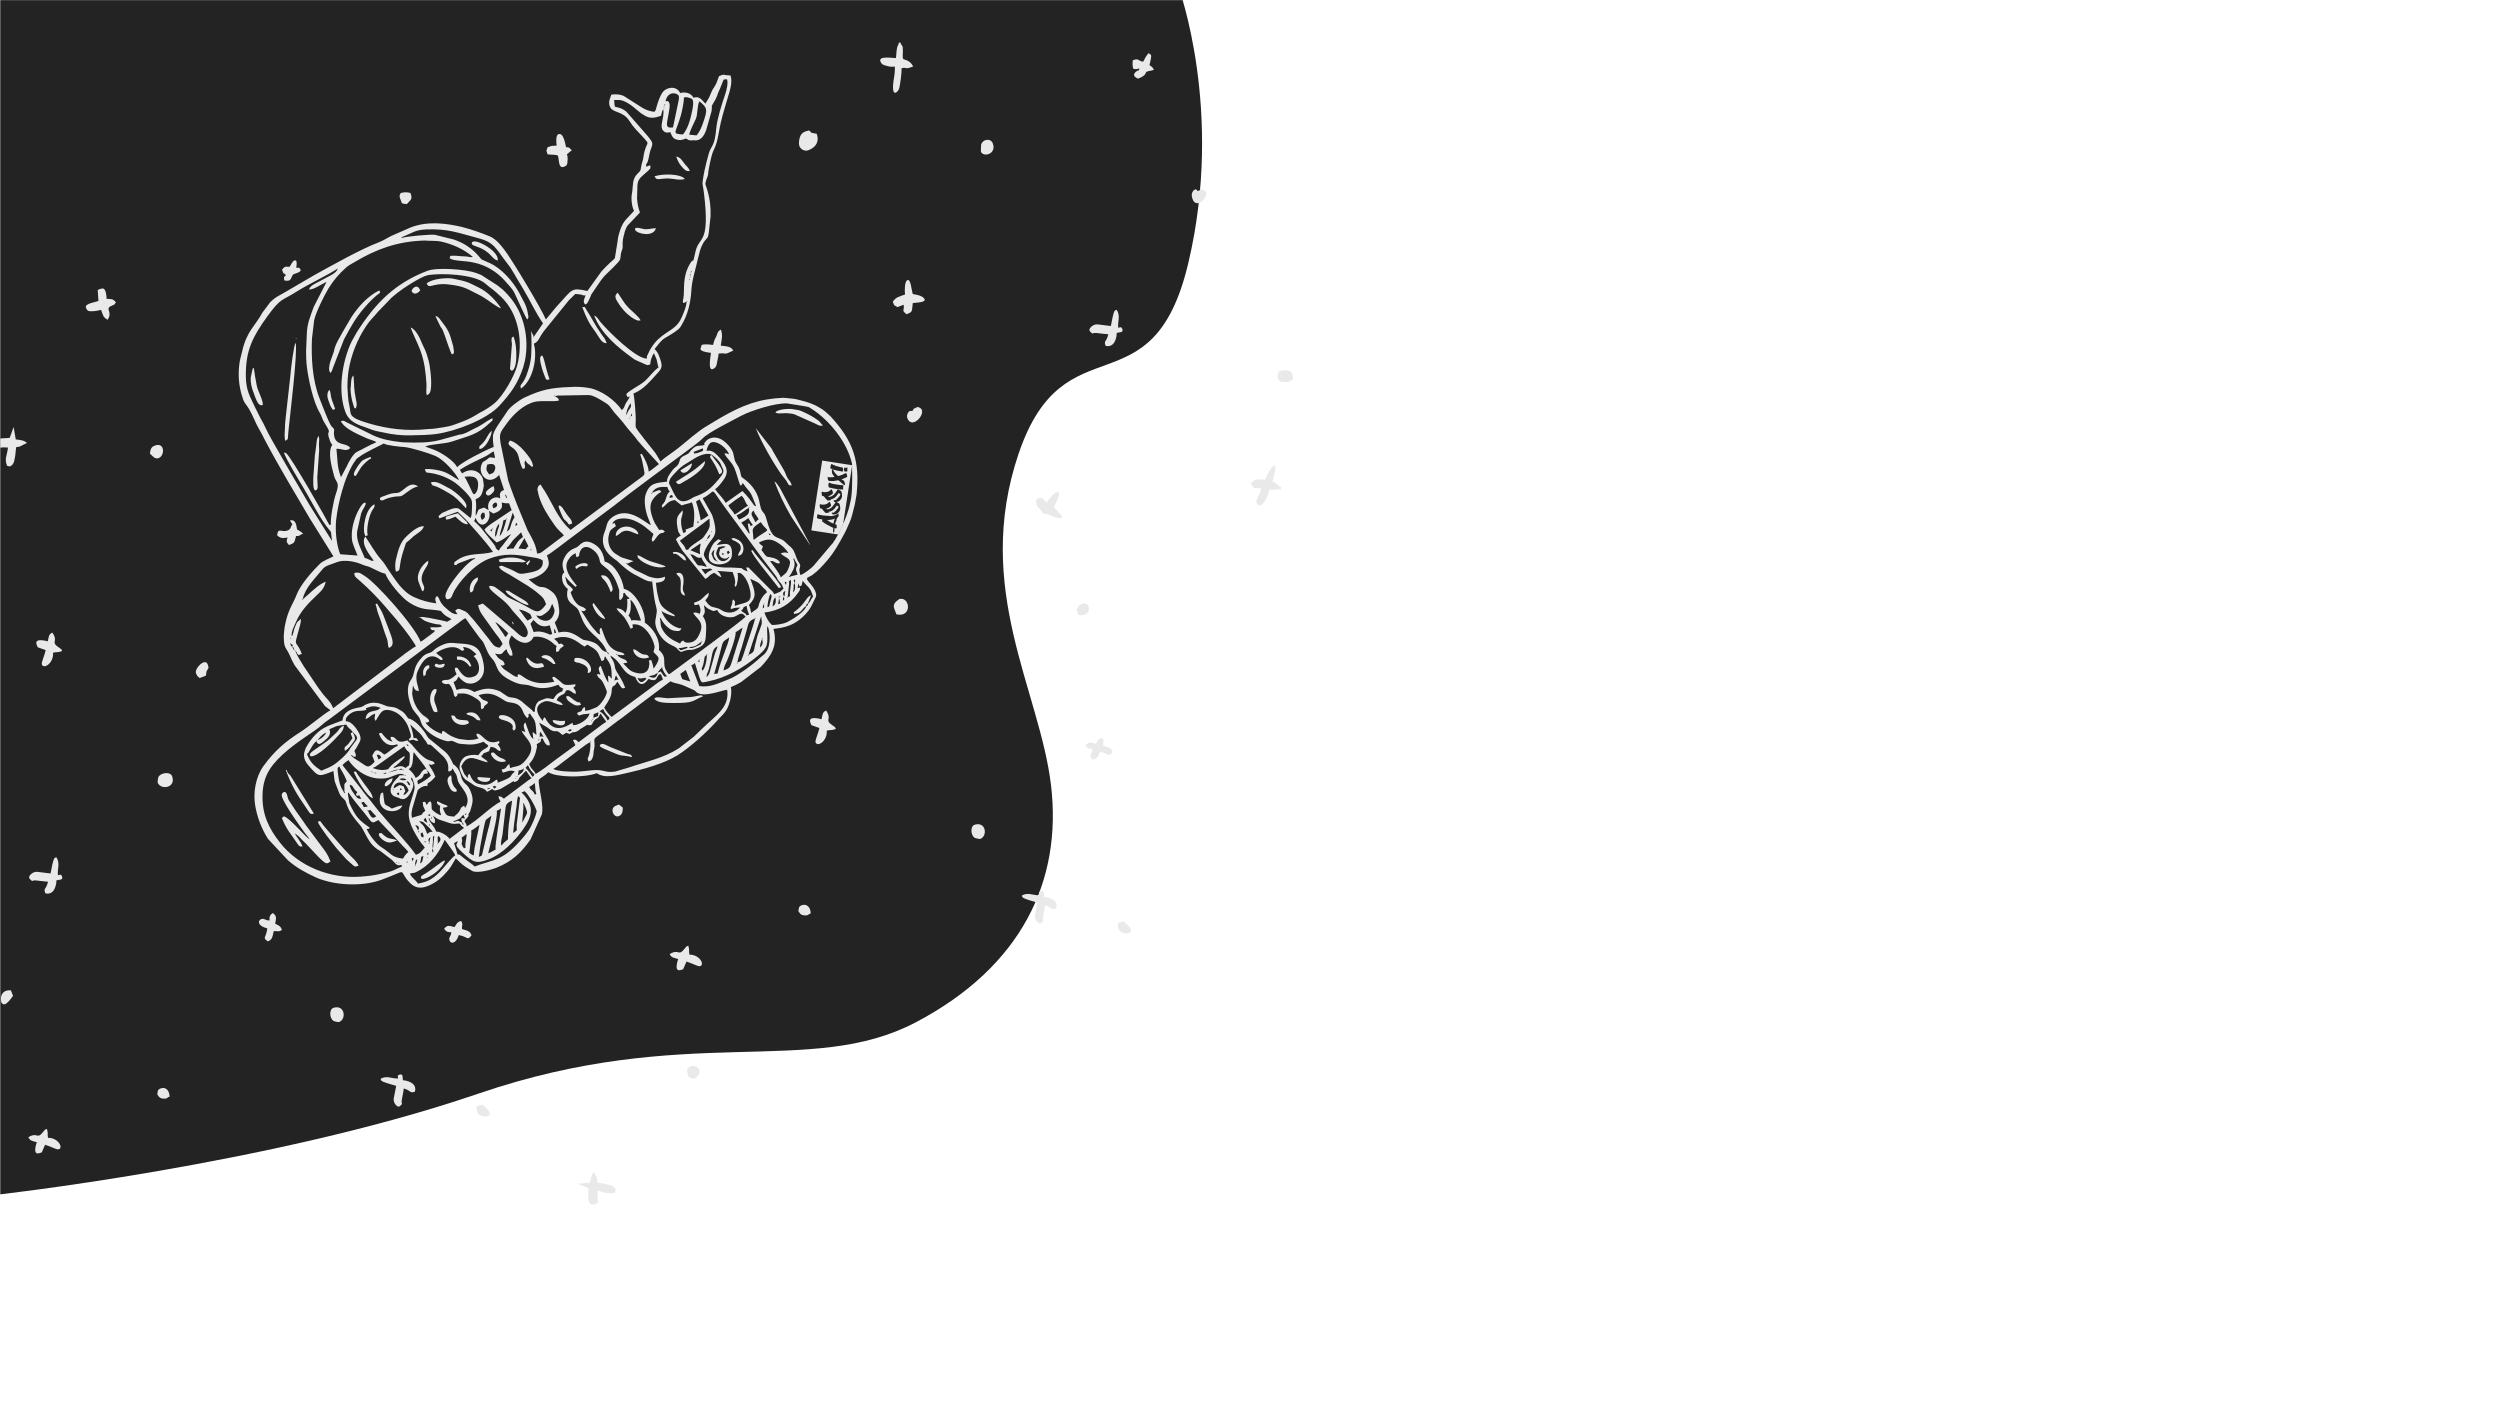 <?xml version="1.0" encoding="utf-8"?>
<!-- Generator: Adobe Illustrator 24.2.3, SVG Export Plug-In . SVG Version: 6.00 Build 0)  -->
<svg version="1.1" id="Capa_1" xmlns="http://www.w3.org/2000/svg" xmlns:xlink="http://www.w3.org/1999/xlink" x="0px" y="0px"
	 viewBox="0 0 1920 1080" style="enable-background:new 0 0 1920 1080;" xml:space="preserve">
<style type="text/css">
	.st0{clip-path:url(#SVGID_2_);}
	.st1{fill:#232323;}
	.st2{fill-rule:evenodd;clip-rule:evenodd;fill:#E9E9E9;}
</style>
<g id="Capa_1_2_">
	<g id="Capa_1_1_">
	</g>
	<g>
		<g>
			<g>
				<defs>
					<rect id="SVGID_1_" x="0.2" y="0.1" width="1647.6" height="924.6"/>
				</defs>
				<clipPath id="SVGID_2_">
					<use xlink:href="#SVGID_1_"  style="overflow:visible;"/>
				</clipPath>
				<g id="Capa_2_2_" class="st0">
					<path class="st1" d="M-2.8-10.2H905c0,0,35.2,95.2,7.7,211.9s-95.2,42.9-130.4,146.7c-35.2,103.8,16.3,181.9,24.9,254.8
						c8.6,72.9-22.3,139-103.8,181.9c-81.5,42.9-175.9,0-336.3,54.9s-375,78.2-375,78.2L-2.8-10.2z"/>
					<g id="Capa_x0020_1" transform="translate(-1684.8 584.179) rotate(-21)">
						<path id="Trazado_10" class="st2" d="M1845.8,807.7c-4.6,0-4.2-0.6-7-0.6c-0.9-3.8-2.8-5.7-3.2-9.5c2.9,0.1,2.5,0.9,5.1,0.6
							c10.9-0.9,20.2-6.5,27.7-13.7c0.9-0.9,0.3-0.6,1.6-1.5c1.1,4.7,3.2,10.9,3.2,14c-2.5,0.2-12.4,6.2-15.8,7.7
							C1854.3,806.1,1849.7,807.7,1845.8,807.7L1845.8,807.7z M1841.9,793.1v0.6l-0.8-0.5L1841.9,793.1z M1838.1,792.5l-0.3,1.4
							L1838.1,792.5z M1838.7,791.9l-0.6,0.6L1838.7,791.9z M1839.4,790.6l-0.6,1.3L1839.4,790.6z M1852.8,790.6v0.6l-0.8-0.5
							L1852.8,790.6z M1853.4,789.3l-0.6,1.3L1853.4,789.3z M1840,790l-0.6,0.6L1840,790z M1835.6,790l0.2,0.2
							C1835.7,790.1,1835.6,790,1835.6,790L1835.6,790z M1841.9,793.1c0.4-1.7-0.1-0.6,0.9-2.2c1.2-1.8,0.5-1.1,2.2-1.6
							C1844,790.8,1843.5,792,1841.9,793.1L1841.9,793.1z M1840.7,789.3l-0.6,0.6L1840.7,789.3z M1845.8,793.1
							c0.6-0.9,1-1.7,1.7-2.7c1.7-2.6-0.3-1.5,2.7-1.7c-0.6,0.9-1,1.9-1.7,2.7C1847.5,792.9,1847.8,792.6,1845.8,793.1L1845.8,793.1
							z M1836.8,788.7v0.6l-0.8-0.5L1836.8,788.7z M1853.4,789.3c0.4-1.8-0.1-0.9,1.3-1.9C1854.3,789.2,1854.8,788.3,1853.4,789.3
							L1853.4,789.3z M1836.8,788.7v-0.6l0.8,0.5L1836.8,788.7z M1840.7,789.3l0.7-2.5C1843.1,788.1,1843,787.7,1840.7,789.3
							L1840.7,789.3z M1831.8,787.4l0.2,0.2C1831.9,787.6,1831.7,787.5,1831.8,787.4L1831.8,787.4z M1859.1,786.1l-0.7,2.5
							c-0.3-0.5-0.9,0.9-0.4-1.2C1858.2,786.3,1858.3,786.7,1859.1,786.1L1859.1,786.1z M1854.7,787.4l0.3-1.4L1854.7,787.4z
							 M1830.5,786.7h0.6l-0.5,0.8L1830.5,786.7z M1830.5,786.7l-1.3-0.6L1830.5,786.7z M1930.4,791.9c0.7-2.7,5.7-10.7,5.7-13.4
							h0.6c0,2,0.7,6.9-0.6,8.3c-0.1,0.1-0.3,0.3-0.3,0.3L1930.4,791.9z M1882.7,794.3h-1.3c-1.5-6.4,0.8-2.8,1.3-8.3
							c1.5-0.3,3-0.7,4.5-1.3C1886.5,787.7,1883.7,790.2,1882.7,794.3L1882.7,794.3z M1829.2,786.1h-0.6l0.5-0.8L1829.2,786.1z
							 M1864.2,783.5v0.6l-0.8-0.5L1864.2,783.5z M1886.5,802.1c-1.4-1-1.6-1.8-2.6-3.2c0.1-0.1,0.3-0.4,0.3-0.3l1.8-3.3
							c1.1-2.2,5.4-10,5.5-11.7c2.9-0.3,5.1-1.3,7.6-1.9l-9.8,15C1888.3,798.4,1887.4,800.2,1886.5,802.1L1886.5,802.1z M1857.9,781
							v0.6l-0.8-0.5L1857.9,781z M1864.2,783.5c0.2-1,0.5-2,0.9-2.8c1.1-2.7-0.7-0.6,1.5-2.2C1868,781,1866.9,782.8,1864.2,783.5
							L1864.2,783.5z M1889.7,804.6l4.1-7.4c1.9-3,9.9-16.7,11.3-17.3c0.8-0.3,4.1-1.2,5-1.4l-4.6,6.9c-0.9,1-1.6,2.1-2.4,3.3
							c-0.9,1.1-1.6,2.2-2.3,3.3l-7,10.2C1891.9,804.6,1893.2,804.5,1889.7,804.6L1889.7,804.6z M1854.5,778.6
							c1.7,0.3,0.9-0.4,1.4,1.1L1854.5,778.6z M1859.1,786.1c0.3-2.6,0.7-2.6,1.7-4.6c0.5-1.1,0.5-1.4,0.9-2.3c1.2-2.8,0-1.3,1.9-2
							L1859.1,786.1z M1857.9,781c0.3-2.7,0.3-3.3,2.6-3.9L1857.9,781z M1887.1,775.3c0.7,0.9,0.6-1.4,0.6,1.9h-0.6V775.3z
							 M1903.7,804c-2.8,0.1-3,0.6-6.3,0.6c3.7-5.6,17.4-23.6,17.8-28.1c1.3,0,2.6-0.3,3.8-0.6C1915.8,782,1904.6,799.9,1903.7,804
							L1903.7,804z M1854.1,773.3c0-1.7,0.5-1.5,1.9-1.9c0,2.6,0.3,2.1-0.6,3.9C1854.3,774.5,1854.1,775.2,1854.1,773.3
							L1854.1,773.3z M1920.9,796.9c1.1-2.1,2.1-4.3,3.2-6.3l7-12.7c0.6-1.1,0.9-2.1,1.7-3.4c0.3-0.6,0.6-1.1,0.9-1.5
							c0.1-0.2,0.4-0.6,0.6-0.7c0.1-0.1,0.3-0.3,0.3-0.3c0-0.1,0.2-0.3,0.3-0.3c0.4,1.7-0.1,0.5,0.6,1.9l-10,18.7
							C1924,796.1,1925.5,795.9,1920.9,796.9L1920.9,796.9z M1908.8,802.7c0.6-2.7,2.7-5.5,4.2-7.9l8.5-16.3c1.7-3.5,2.3-5,7.6-5.1
							l-8.9,16C1912.2,805.1,1919.3,797.2,1908.8,802.7L1908.8,802.7z M1887.1,775.3c-2.6-1.9-0.6-2.6-5.7-2.6v-0.6
							c8.3,0,5.1-0.9,8.9-1.9v3.2c-1.5-1-0.7-0.8-2.6-1.3C1887.5,773.1,1887.3,774.2,1887.1,775.3L1887.1,775.3z M1938.1,770.1
							l2.6,0c1.9,4,3.2,11.8,3.2,17.2c0,1.4-8.2,10.7-13.4,13.4c-1.5,0.9-2,1.3-3.6,2.1c-21.4,11.8-26.9,7.5-42.9,7.5
							c-0.6-2.1-4.1-6.5-6.2-10.4c-1-1.9-1.1-2.4-2.7-3c0.3-3,0.6-5.9,0.6-8.9c1-0.3,2.1-0.5,3.2-0.6c-1,2.7-4.3,0.3,0.4,9.8
							c4.9,10,6.8,11.8,16.8,11.8c11.4,0,24.1-6.1,33.1-12.1C1940.2,789.5,1943.7,782.7,1938.1,770.1L1938.1,770.1z M1891.6,770.1
							c0.6-0.6,2.3,0.9,0.8,0.3C1892.4,770.5,1890.5,771.3,1891.6,770.1L1891.6,770.1z M1853.4,770.1c0-1.5,1-0.3,0.4,0
							C1853.8,770.1,1853.4,772,1853.4,770.1L1853.4,770.1z M1862.9,768.3c0-1.5,1-0.3,0.4,0
							C1863.3,768.3,1862.9,770.1,1862.9,768.3L1862.9,768.3z M1948.3,775.3h-1.3c-0.1-4.2-1.6-3.3-1.9-7c1.7-0.2,3.5-0.6,5.1-1.3
							C1949.6,769.8,1948.4,771.9,1948.3,775.3L1948.3,775.3z M1862.3,766.4l0.2,0.2C1862.5,766.5,1862.2,766.5,1862.3,766.4
							L1862.3,766.4z M1852.8,764.4c2,0.7,3.1,2.7,0.6,4.5C1853.5,767.4,1853.3,765.9,1852.8,764.4L1852.8,764.4z M1868.1,762.5
							c2.1,2.5,1.8,3.2,4,4.9c4.3,3.2,6.7,6.3,10.6,7.2c4,0.9,1.4,0.6,4.4,5.1l-13.4,3.9c-0.9-3.7-5.1-8.2-7.6-8.9
							c0-5.6-1.9-6.7-1.9-11.5h0.6c0,2.7,0.9,4,2.6,5.1C1869.1,765.1,1868.5,766.3,1868.1,762.5L1868.1,762.5z M1866.2,763.8
							c0-1.5,1-0.3,0.4,0C1866.5,763.8,1866.2,765.6,1866.2,763.8L1866.2,763.8z M1862.3,761.9v3.9c-0.7-0.5-1.6-0.9-1.7-2.1
							C1860.4,761.9,1860.3,762.9,1862.3,761.9L1862.3,761.9z M1856.6,762.5c3.3,1.7,2.5,1.2,4.2,4.6c1.1,2.1,2.1,4.5,2.7,6.8
							c-2.1-1-2.3-0.5-4.5,0c0-3.8,0.4-5.7-1.3-8.9L1856.6,762.5z M1866.2,760v1.9C1863.5,760,1865,761.2,1866.2,760L1866.2,760z
							 M1937.5,758.7l-1.3,0.7L1937.5,758.7z M1919,758c2.9,0.3,1.1-0.7,2.6,1.3C1918.1,760.1,1920.2,760.5,1919,758L1919,758z
							 M1937.5,758.7v-0.6l0.8,0.5L1937.5,758.7z M1914.6,758h1.9v0.6h-1.9V758z M1939.4,757.4v0.6l-0.8-0.5L1939.4,757.4z
							 M1940.1,756.8l-0.6,0.6L1940.1,756.8z M2001.1,753c-0.3,2.7-3.5,8.1-5,9.7c-1.5,1.7-1.4,0.6-1.5,3.7c2.7-0.1,2.6-0.2,4-1.7
							c1.5-1.5,1.4-2.3,2.4-4c0.9-1.3,1.6-2.7,2.3-4c2.9-7.5-1.6-3.8,18.6-10c2.7-0.9,6.2-1.7,9-2.5c3-0.8,5.9-1.8,8.9-2.6
							l35.7-10.2c1.5,2.2,5.2,3.7,8.5,6.9l5.7,5.7c1.6,1.9,0.4,0.8,1.4,2.4c3.5,6.3,20.2,5.6,22.7,6.7c-3.1,13.4-15,15.1-28.2,20.8
							c-3,1.3-5.4,2.3-8.5,3.6l-14.2,4.3c-14.2,2.8-26.4,0.5-40.8,0l-11.2-0.9c-8.4-1.9-6.9-5-17.3-7.6c-3.3-0.9-6.4-1.6-10-2.8
							c-4.4-1.5-14.2-5.7-16.3-8.5c2.8-0.3,5.4-1.3,8.2-2.1l16.8-4.9C1995.2,754.3,1998.1,753.1,2001.1,753L2001.1,753z
							 M1947.7,753.6l2.5-1.3c0.1,8.2,4.5,8.4,0,9.6C1949.7,759,1948.9,756.2,1947.7,753.6L1947.7,753.6z M1940.1,756.8
							c0.7-1,1.4-2.1,1.9-3.2c0.4,0,2,0.3,2.1,0.3c0.7,0,0.9-0.2,2.4-0.3C1944.8,756,1943.6,756.5,1940.1,756.8L1940.1,756.8z
							 M2001.1,753v-0.6l0.8,0.5L2001.1,753z M1822.9,740.9h1.9c0.9,2,1.6,4.5,2.6,6.3C1825.8,747.4,1823,749.6,1822.9,740.9
							L1822.9,740.9z M1822.9,740.9h-0.6l0.5-0.8L1822.9,740.9z M1852.8,739.6l-1.2,0.7L1852.8,739.6z M2007.5,738.3l-1.2,0.7
							L2007.5,738.3z M1988.4,738.3h2.6v1.3C1988,739.3,1989.8,740.3,1988.4,738.3L1988.4,738.3z M2007.5,738.3v-0.6l0.8,0.5
							L2007.5,738.3z M1984,737.7l0.2,0.2C1984.2,737.9,1983.9,737.7,1984,737.7L1984,737.7z M2009.5,737v0.6l-0.8-0.5L2009.5,737z
							 M1969.3,737l0.2,0.2C1969.5,737.2,1969.2,737.1,1969.3,737L1969.3,737z M1965.4,736.3c-0.3,1.8,0.3,0.9-1.1,1.4L1965.4,736.3
							z M1848.3,736.4h1.9c-0.4,1.9,0.1,0.9-1.3,1.9C1848.7,737.7,1848.4,737.1,1848.3,736.4L1848.3,736.4z M2128.6,736.4v0.7
							l-0.8-0.5L2128.6,736.4z M2010.1,736.4l-0.6,0.6L2010.1,736.4z M1966.7,735.1v0.6l-0.8-0.5L1966.7,735.1z M2010.1,736.4
							l1.3-2.6h3.8c-0.6,1.6-0.3,0.7-0.6,1.3s0-0.4-0.6,1.3H2010.1L2010.1,736.4z M1966.7,735.1c0.5-2.3,0.3-2.1,1.9-3.2
							c-0.1,1.5,0.2,3,0.6,4.5C1967.8,735.4,1968.6,735.7,1966.7,735.1L1966.7,735.1z M1853.4,735.1h-1.9
							C1852.9,733.2,1851.9,733.2,1853.4,735.1L1853.4,735.1z M2138.7,733.9v0.6l-0.8-0.5L2138.7,733.9z M1820.3,733.3
							c3.5,0.3,1-0.9,3.8,4.5c-1.1-0.1-2.1-0.3-3.2-0.6C1821,735.7,1820.7,734.5,1820.3,733.3L1820.3,733.3z M2016.4,733.3
							c1.1-0.1,2.1-0.3,3.2-0.6c0,7,4.5,8.3,0,9.5C2019.4,738.9,2018.3,735.8,2016.4,733.3L2016.4,733.3z M2084.5,728.8
							c1.7-0.4,3.3-0.9,5.1-1.3v9.5c-1.7-1.1-3.4-2.7-5.1-3.9V728.8z M1876.3,728.1c0.9,1.5,1.4,3.3,1.3,5.1
							c-3.7,1.5-7.6,2.3-11.5,2.6c0.2-5.9,3.5-0.5,7-5.7c1.1,0.1,2.1,0.3,3.2,0.6V728.1L1876.3,728.1z M1847,732.6v0.6l-0.8-0.5
							L1847,732.6z M1969.9,724.9l4.5,5.6c4.1,7.4,5.2,3.3,7.5,7.2l1.4,2.5c1.1-0.1,2.1-0.3,3.2-0.6l2.1,1.8
							c4.3-0.9,2.2,0.2,5.6,0.2c2.1,0,2.9-0.9,4.8-1l4.7-0.9c4.3,2.9,3.1-0.1,7.3-1.6c1.8-0.7,1.3,0.2,3-0.8
							c0.7-0.4,1.4-1.3,2.4-2.1c0.6,2.6,1.3,5.1,1.9,7.6c-2.1,0.3-4.1,0.9-6.1,1.5l-19.4,5.5c-0.5-0.9-0.9-2.6-2.2-2.9
							c-2.1-0.7-0.9,0.2-0.9,4.2l-18.1,4.9c-3.2,1-15.4,4.6-18.3,4.7c-0.3-3.9-1.9-3.7-1.9-8.9c2.5-1.2,4.7-2.8,6.5-4.9
							c0.9-0.9,1.8-2.1,2.5-3.3c1-1.5,1.6-1.8,1.8-3.9c3-0.7,3.8,0,4.5-2.6h1.3c0.4,5.1,0.8,6.3,3.2,7
							C1973.3,740.3,1969.9,735.5,1969.9,724.9L1969.9,724.9z M1847.6,732l-0.6,0.6L1847.6,732z M1858.5,730.7
							c1.9,0.7,0.5-0.9,1.5,1c0.6,1.2,0.3,1.4,0.3,2.8C1858.1,732.8,1859.8,733.4,1858.5,730.7L1858.5,730.7z M1847.6,732
							c0.3-1,0.7-1.8,2.5-2.6c1.5-0.6,7.6-0.9,7.6,8.3c-1.8,0.9-2.3,1.9-5.1,1.9c2.7-3.7,2.6,0,2.6-6.3
							C1851.9,730.2,1853.1,731.5,1847.6,732L1847.6,732z M1813.9,722.4c2.6,10.9,5.7,17.7,7.6,24.9c1.2,4.8,2.5,3.5,6.3,3.2
							l9.5,22.9c0.9,2.9,2.5,5.3,3.2,8.3c-2.4,0.6-3.9,2-5.7,3.2c-8.2-4.3-6.9-7.1-12.4-14.3c-2.7-3.4-5.4-12.7-5.4-16.9
							c2.1,0.4,1,0.7,2.6,0c-5.9-8.8-7-11.2-7.9-23.3l1.4-6.8C1814,721.8,1813.2,723.4,1813.9,722.4L1813.9,722.4z M2152.8,726.2
							c-0.3,3.6-1.4,4.5-3.8,5.7c0.3-1.1,0.8-2.1,1.5-2.9l1.7-2.1c0.1-0.1,0.3-0.3,0.3-0.3S2152.7,726.3,2152.8,726.2L2152.8,726.2z
							 M1854.1,726.8c2.8,0.3,3.9,0.7,5.1,2.6C1856.7,729.2,1855.2,728.4,1854.1,726.8L1854.1,726.8z M2152.8,726.2v-0.6l0.8,0.5
							L2152.8,726.2z M1859.1,725.6h0.6l-0.5,0.8L1859.1,725.6z M2101.8,724.3v1.3l-1.4-1.1L2101.8,724.3z M2101.8,724.3v-0.6
							l0.8,0.5L2101.8,724.3z M2108.8,722.4c-0.4,1.8-4.5,9.4-7.6,10.2c0.2-2.5,0.1-1.5,1.4-3c0.7-0.8,1.4-1.6,1.9-2.6
							C2106.9,723.1,2106.3,723,2108.8,722.4L2108.8,722.4z M1876.3,728.1l-0.7-1.3c-4.5,0.3-4.1,3.3-9.4,3.8
							c-0.2-2.9-1-5.7-2.6-8.3c4.6-0.4,5.8-7.4,8.3-10.8C1873,716.2,1876.2,723.6,1876.3,728.1L1876.3,728.1z M2117.7,746
							c-9.4,0-15.3,0.9-22.9-3.2v-17.2c2.5-0.1,1.5,0.2,3.2-0.6c-1,17.9-2.1,15.7,4.2,16.8c14.3,2.5,29.3,0,43-4.6
							c9.7-3.3,10.1-5.3,13.6-15.8c0-0.1,0.5-1.3,0.5-1.4l1.1-1.5c0,6.8-4.2,17.6-11,19.6c-1.1,0.3-2.2,0.7-3.3,1.1
							C2139.2,742.1,2125.2,746,2117.7,746L2117.7,746z M2108.8,722.4v-0.6l0.8,0.5L2108.8,722.4z M2068.7,721.8
							c-3.1,4.6-5.4,2-7.6,0C2065.1,722.1,2064,722.9,2068.7,721.8L2068.7,721.8z M2052.7,719.9c0.9,0.7,1.9,1.3,2.9,1.5
							c3.1,0.9,1.8-0.5,3.4,1.6C2057.2,723.5,2053,726.6,2052.7,719.9L2052.7,719.9z M2073.1,719.2c0,2.7,0.4,5.9,1.3,7.6
							c-2.4-0.3-1.9,0.6-3.2-5.1h-2.6c0.1-0.1,0.3-0.4,0.3-0.3C2070.2,720.5,2071.7,719.8,2073.1,719.2L2073.1,719.2z M1859.1,721.2
							h0.6l-0.5,0.8L1859.1,721.2z M1859.1,721.2l-3.2-1.3h2.6L1859.1,721.2z M1817.1,717.3c2.3,1.7,1.2,2.3,2.3,5.3
							c0.9,2.5,0.3,0.7,0.9,1.6c-0.4,1.6,0.3,0.7-1.3,1.3v1.9h1.9c0.1,1.1,0.3,2.1,0.6,3.2c-2.9-0.8-3.1-2.7-3.9-5.7
							C1817.1,722.5,1816.1,719.4,1817.1,717.3L1817.1,717.3z M2102.4,738.3c1.6-3.1,2.1-2.6,3.9-5c1.3-1.6,2.4-3.6,3.6-5.3
							c3.6-5.3,4.5-8.4,9-8.8c-1.2,1.9-2.5,2.7-4.1,4.8l-7.6,10.2C2105.9,736.1,2104.7,737.7,2102.4,738.3L2102.4,738.3z
							 M1856,719.9l-8.3-0.6C1850.6,719.2,1854.5,718.8,1856,719.9L1856,719.9z M2073.1,719.2v-0.6l0.8,0.5L2073.1,719.2z
							 M1843.9,718.6h2.6v0.6c-0.4,0-0.9,0-1.2,0C1844,718.8,1844.5,718.9,1843.9,718.6L1843.9,718.6z M1843.9,718.6l-1.4-0.3
							L1843.9,718.6z M1841.3,717.3l0.2,0.2C1841.5,717.5,1841.2,717.4,1841.3,717.3L1841.3,717.3z M2034.3,716.7l0.2,0.2
							C2034.4,716.9,2034.2,716.7,2034.3,716.7L2034.3,716.7z M1840,716.7l0.2,0.2C1840.2,716.9,1839.9,716.7,1840,716.7L1840,716.7
							z M2111.3,738.9c-1.2-0.6-0.8-0.5-2.6-0.6l9.2-12.4c6.7-9,4.6-8.2,11.8-9.8C2127,721.2,2117.6,729.6,2111.3,738.9
							L2111.3,738.9z M1838.7,716h0.6l-0.5,0.8L1838.7,716z M1838.7,716h-0.6l0.5-0.8L1838.7,716z M2038.1,712.2
							c0,1.3,0.3,2.6,0.6,3.9c-1.7-0.9-0.7-0.6-3.2-0.6C2036.5,714,2036.8,713.2,2038.1,712.2L2038.1,712.2z M1836.8,714.7h0.6
							l-0.5,0.8L1836.8,714.7z M1836.8,714.7l-0.6-0.6L1836.8,714.7z M1836.2,714.1h-0.6l0.5-0.8L1836.2,714.1z M1811.4,721.8h-0.6
							c0-3.3-1.8-4.6,0.5-14.2c1.4-5.7,1.2-5.7,3.3-6.3c0.1,3.3,1.3,5.3,1.3,12.7c-3.3,1.8-2.3,0.7-3.9,5.1
							C1811.5,720.5,1811.4,719.5,1811.4,721.8L1811.4,721.8z M2116.5,738.3c1.5-2.9,2.6-3.6,5-5.9c2.7-2.7,13.3-14.6,14.2-18.3
							c2.5-0.2,3.9-1,6.3-1.3l-5.6,7.1c-2.1,2.4-3.7,4.5-5.7,7c-0.9,1-0.6,0.9-1.4,1.9c-0.6,0.8-0.9,0.9-1.5,1.7
							c-0.8,0.9-0.4,0.8-1.4,1.9C2121.9,737.8,2122.4,738.3,2116.5,738.3L2116.5,738.3z M2108.8,711.5l-1.4,1.8
							c-5.5,0.3-8,0.9-9.4-1.2C2103.8,713.6,2103.9,712.7,2108.8,711.5L2108.8,711.5z M2108.8,711.5v-0.6l0.8,0.5L2108.8,711.5z
							 M1848.9,716.7c-4.2-0.3-7.5-2.2-10.5-4.8c-0.1-0.1-0.3-0.2-0.3-0.3c1.4,0.1,2.7-0.1,3.9-0.5l24.7-6.4
							c0.7,7.9,4.2,2.7-0.4,12.4c-2.1,4.3-1.1,1.9-4.6,3.6c-2-2.9-3.4-3.2-8.3-3.2v-0.8c1.8,0,6.7-2.1,8.5-2.9
							c2.5-1.2,1.6-0.4,2.3-2.1C1858.7,712.8,1853.1,713.9,1848.9,716.7L1848.9,716.7z M2138.7,733.9l19.7-24.2
							c-1.7,7.3-1.5,5.1-5.6,10.3c-1,1.3-1.7,1.6-2.7,3.1l-4.5,6.3C2143.7,732.3,2143.7,733.8,2138.7,733.9L2138.7,733.9z
							 M2090.3,709.7c1.1,0.5,2.2,0.9,3.4,1c3.3,0.7,2.1-0.5,3.5,1.5C2089.3,712.2,2091.6,712.1,2090.3,709.7L2090.3,709.7z
							 M2128.6,736.4c1.5-2.9,3.3-4.6,5.3-7.4c0.8-0.9,0.8-0.9,1.5-1.7l9.6-12.7c2.5-3.3,2.8-4.9,8.4-5
							c-1.9,3.5-14.9,18.3-18.7,23.3c-1.2,1.5-1.9,1.9-2.9,3.4L2128.6,736.4L2128.6,736.4z M1870.6,709.7l0.2,0.2
							C1870.8,709.8,1870.6,709.7,1870.6,709.7L1870.6,709.7z M2153.4,709.7v-0.6l0.8,0.5L2153.4,709.7z M1844.6,707.2v-3.9
							c2.2,0.6,2,0.7,2.6,3.2L1844.6,707.2z M1868.7,703.9c1.4,0.9,0.8,0.1,1.3,1.9C1867.6,704.2,1869.7,705.9,1868.7,703.9
							L1868.7,703.9z M2182.7,703.3v0.6l-0.8-0.5L2182.7,703.3z M2175.6,705.8h-1.8c0.5-0.8,0.8-1.1,1.2-2l0.4-0.8
							c0.8-1.2,0.3-0.4,0.9-1.1L2175.6,705.8L2175.6,705.8z M2180.1,702c-0.6,2.6-0.2,1.9-1.9,2.6
							C2179.3,702.5,2178.2,703.4,2180.1,702L2180.1,702z M2163.6,702c-0.6,2.6-0.2,1.9-1.9,2.6
							C2162.8,702.5,2161.7,703.4,2163.6,702L2163.6,702z M2169.3,705.8c1.1-2.1,2.2-4.9,4.5-5.7
							C2173.5,702.9,2172.1,705.6,2169.3,705.8L2169.3,705.8z M2163.6,702v-0.6l0.8,0.5L2163.6,702z M2176.3,700.7
							c0.6-0.6,2.3,0.9,0.8,0.3C2177,701.1,2175.2,701.9,2176.3,700.7L2176.3,700.7z M1859.1,725.6l-3.8-1.3c-1.1,0.9-2.4,1.5-3.7,2
							c-3.8,1.7-10.2,7-5.6,11.8l3,2.5c0.9,0.9-0.9,0.3,1.2,1c0.2,0.1,0.3,0.1,0.4,0.3s0.3,0.2,0.4,0.3c0.5,0.2,1.1,0.3,1.7,0.3
							c4-0.1,9.6-5.9,10-7.9c0.9-4.2-1.4-3.9,0.9-5.5c0,9.4-0.3,7.8-8.1,18c-6.8,8.8-6.5,16.3-3.9,29.1c0.9,4.3,1.6,4.5,1.9,7
							c-2.1,0.6-0.3,0.1-1.8,0.8c-3,1.5-3.2,1.8-6.5,1.8c-2.3-9.9-10.7-29.9-14.6-41.4c-1.2-3.7-2.1-6.9-3.3-10.7
							c-1.1-3.5-2.4-6.6-3.3-10.6l-6.8-21.9c1.8-0.9,3.7-1.5,5.7-1.9c2.7,11.3,10.9,21.6,23.5,23.6
							C1851.8,723.3,1856.6,721.8,1859.1,725.6L1859.1,725.6z M2150.2,702.6v2.6h-1.9c-0.9-3.6-1.8-2.2-2.6-5.1
							c3.5-0.9,0.5-1.8,5.1-1.9C2150.6,700.2,2150.2,700.5,2150.2,702.6L2150.2,702.6z M2194.1,696.3v2.6c2.6-0.3,1,0.5,2.3-0.9
							l1.5-2.3c0.6,2.1,1.4,4,2.3,6c1.2,3,0.9,4.3,0.9,8.1c-3.5,2.4-3.7,3.3-5.7,3.9c-0.9,1.4-0.1,0.9-1.9,1.3
							c-2.6,3.5-13.4,5.7-18.2,6.1c-4.2,0.3-11-1.6-11.7-2.3c-1.5-3-1.9-6.4-1.9-10.8c11.3,2.7,20.7,1.2,29.9-5.1
							c1.6-1.1,2-1.1,2.5-3.2h-1.9c0.3-0.5,0.6-0.9,0.9-1.5L2194.1,696.3L2194.1,696.3z M2039.3,696.3c7.1,8.2,3.1,16.3,12.1,22.3
							c0,7.2,3.3,8.9,8.9,5.1c5.7,5.1,5.7,0.9,8.8-0.2c2.1-0.7,1.4,2.1,1.4,4.6c-2.7,0.1-8.8,2.1-11.7,2.9l-35.4,9.8
							c-0.9-2-2.6-6.1-2.6-8.9c10.9-7.3,9-9.7,11.1-11.9c1.5-1.7,0.5-0.3,2.7-1.1c0.1,0,1.2-0.7,1.2-0.7c1.6-1-0.8-0.1,1.6-0.9
							c0.3,1.1,0.5,3.1,0.9,4.2c0.6,2,0.8,2,2.9,2.1c0-6.5-0.7-8.1-1.6-13.6c-0.7-3.9,0.2-3.9,0.4-6.8
							C2040.3,700,2039.3,699.6,2039.3,696.3L2039.3,696.3z M2180.1,702c0.1-3,0.1-3.2,2.6-3.9
							C2180.7,701.1,2181.9,700.6,2180.1,702L2180.1,702z M2165.4,705.2c0.4-2,4.1-7.7,5.7-8.9c0.9,2,0.6,1.6-3.2,7
							C2166.9,704.9,2167.6,704.7,2165.4,705.2L2165.4,705.2z M2044.5,697.6h-0.6l0.5-0.8L2044.5,697.6z M2191.5,695
							c-0.3,2.8-1.3,5.7-3.8,6.3C2191.3,696.1,2189.2,696.7,2191.5,695L2191.5,695z M2194.8,695l-0.6,1.3L2194.8,695z M2038.7,695
							l0.6,1.3L2038.7,695z M2194.8,695l0.3-1.4L2194.8,695z M2038.1,693.1c0.7,0.7,0.6-1.1,0.6,1.9
							C2038,694.3,2038.1,696.1,2038.1,693.1L2038.1,693.1z M2191.5,695c0.3-3-0.7-1.1,1.3-2.6c-0.3,1.2,0.3,0-0.4,1.5
							C2192,694.7,2192,694.6,2191.5,695L2191.5,695z M2152.1,704.6c0.5-2.1,0.8-4.2,0.6-6.3c7.7-3.7,8.2-6.3,8.2-18.4l3.2,3.3
							c0.1,0.1,0.3,0.3,0.3,0.3c2.1,2.1,2.2,3.8,3.3,6.3c0.9,2.1,1.3,1.7,1.5,4.3c-3.3,1-6.2,3-8.4,5.6
							C2157.9,703.1,2160.1,702.7,2152.1,704.6L2152.1,704.6z M2182.7,703.3l4.5-8.8c1.3-2.4-0.5-1.9,2.5-2.7
							c-0.9,4-4.2,7.5-5.1,11.5H2182.7z M2184.6,693.7v-1.9h1.3C2185.2,694.4,2184.6,693.7,2184.6,693.7L2184.6,693.7z M2196,689.9
							c-2.7-0.1-3.5-0.6-7-0.6l2.9-2.1c0.9-0.7,1.8-1.5,2.7-2.4c1.9-2,2.7-3.8,2.7-7.5h0.6c0,3.2,0.6,2.8,0.6,5.7
							c-1.6,2.2-1,0.3-2.1,2.4C2196,686.4,2196,688,2196,689.9L2196,689.9z M1827.1,691.5c-1.1,1.5-6.6,4-8.2,4.6
							c-6.9,2.6-9.5,3.3-18.4,3.3c-3.2-4.7-5.7-8-5.7-16c2-0.5,0.9-0.2,2.5-1.4c2.5-1.9,5.1-4.4,7.7-5c0.3,3.7,2.1,3.3,7.6,1.2
							c3.1-1.1,5.1-2.9,5.1-6.3c6.5,0,3.3-1.1,13.4,1.3c0.3,3.3,1.8,3.9,2.6,7l-0.8,0.3c-0.9,0.3,0.3-0.3-1.1,0.3v3.9l-4.6,3
							c-2.8,1.4-3.9,0.3-4.3,4c2.3-0.3,5.3-1.8,9-4.4c1.9-0.8,2.4-3.5,1.6-6.9c0-0.1,0.2,0,0.2-0.1l1.5,3.6c0.3,1.7-0.3,2.8-1.5,3.4
							L1827.1,691.5L1827.1,691.5z M1805,677.1v-0.6l0.8,0.5L1805,677.1z M2063.5,672.7c3-2,5-7.5,5.7-10.8
							c2.6,3.7,1.9,13.7,1.9,17.8c-3.1-0.7-3.7-2.3-7-2.6C2064.3,675.7,2064,674.1,2063.5,672.7L2063.5,672.7z M1806.3,676.5
							c0.1-0.1,0.3-0.4,0.3-0.3l3.3-1.7c1.5-0.6,3-1,4.5-1.2c-0.1,0.1-0.3,0.1-0.3,0.3C1814,674.5,1810.2,676.5,1806.3,676.5
							L1806.3,676.5z M1849.6,668.2v-1.3c4.8,0,6.9,0.3,10.8,3.9c-2.6,0.3-1.5,0.7-3.7,0.5c-3.9-0.3-7.4-2.2-10.3,3.3
							c4.5,0,3.2-1.3,8.3-1.3c-0.7,2.7-1.6,1.5-1.9,5.1c2.1-0.5,0.4,0.2,2.1-1.1c3.9-2.7,6.7-7,14-0.3c4.3,3.9,6.2,11.2,6,15.4
							c-0.3,6.7-0.1,8.1-3,8.4v1.3c5,0.1,3,1.6,6.3,2.6c-0.3-2.6-0.3-2.6-2.6-3.2c0.9-3.5,1.4-7.2,1.3-10.8l4.3,8.5
							c0.7,1.5,1.2,3.2,1.5,4.9c0.5,2.4,1.2,2.9,1.2,5.7c2.8,1.5,1.8,0.6,3.4,3.5l4.6,9.4c3.9,9.4-3.1,12.5,0.8,12.5
							c1.5,0,1.4-0.5,2.6-1.3c0.4,5.6,1.5,3.7,0.4,10c-0.8,4.7,6.8,15.7-2.4,21.8v-1.9c-3.3,0.3-3,1.1-5,2.7
							c-1.7,1.3-3.4,1.5-5.2,2.4c-4.9-2.6-5.7-2.1-5.7-9.5c1.2,0.4,2.5,0.6,3.8,0.6c-0.3-1.5-0.1-1-1.9-2.6
							c-3.5-2.9-3.8-5.5-4.7-3.1c-0.2,0.4,0,0.9,0.4,1.6c0.1,0.2,0.4,0.7,0.5,0.8l0.6,0.7c-1.4,2.1-1.9,3.6-1.9,7
							c-2.6-1.7-5.1-6.3-5.1-7c0-0.9,3.3-7-0.2-5.9c-0.1,0-2.1,1.3-2.4,1.5c-0.1-3,0.7-2.5-1.9-3.2c-1.7,7.6-0.6-0.9-0.6,7
							c-6.4,1.7,1.3,2.3-11.5,1.3c0.7-1.7-0.3-1.6,2.7-6.3l9.1-11.9c5.2-2.4,8-0.3,8-0.3c2.1-3.9-0.3,0.1,8.3-4.5
							c0-7-1.2-7.4-1.3-10.8c2.1,1.4,0.7,1.3,4.5,1.3c-0.4-5.1-4.5,0.3-10.6-18.1c-0.3-1.3-0.9-2.5-1.5-3.6l-1.2-2.6
							c-10.1,0-5.8-5.7-10.8-7c-1.3,1.5-0.3,2.5,0,3.9c-3.3-2.2-3.9-4.3-5.1-7.7c-0.8-2.4,0-1.6-2.6-1.9c0,6.7,2.8,12.7,10.2,12.7
							v1.3c-4.7,0.1-7.9,2.2-12.1,2.6c-4.5-8.5-6.1-4.5-8.9-2.6v5.1c-7,3.3-6.3,1.8-10.9-4.4c-1.5-2.1-3.7-4.5-4.4-7.1
							c2.7,2-0.2,1.6,3.2,2.6c0.9-1.9,0.6-1.8,0.6-4.5c1.8-1.1,3.4-2.5,5-3.9c0.8-0.7,3.3-2,3.3-6.2c0-3-1.8-12.2-6.3-13.4
							c0.5-1.9,1.1-2.6,2.9-3.4C1841.6,664.1,1844.6,668.1,1849.6,668.2L1849.6,668.2z M2006.9,661.9v3.2h-1.3
							c0.1-1-0.2-0.6,0.3-1.7C2006.6,661.4,2006.4,662.5,2006.9,661.9L2006.9,661.9z M1957.2,663.2c5.7,3.8,4.7,1.3,9.5,0
							c0,1.7-0.2,2.6,0.3,4.1c0.9,2.6-0.3,0.9,2.2,2.2c2.6-5.3-2.2-9.8,5.1-14.7c0.6,2.3,5,10.3,10.6,9.4c3.1-0.5,2.8-1.1,4.7-2.3
							c4.8,1.1,8.8,4.5,11.3,8.4l1.8,3.3c1,1.5,0.1,0.2,0.9,1c-1,1.5-1.7,2.1-1.9,4.5c4.5-0.1,0.9,0.2,3.3-1.2
							c1.6-0.9,2.1-0.5,3.8-1.3c-1.1-2.1-0.3-2.3-3.2-2.6c-0.2-2.4-1-3.3-1.9-5.1c9.1,0,13.8,4.9,17.8,11.4c0.8,1.2,1.1,1.4,1.9,2.6
							l2.5-0.7c1.4,2.1,5.9,5.7,5.6,11.4l0.2,4.5c3.8-0.3,1.2-0.7,3.8-2.6c0.3,2.7,1.3,4.9,1.3,7.6c0,4.2-1.8,6.8-2.6,10.2
							c-0.1-0.2-0.2-0.5-0.3-0.4c-0.1,0.1-0.2-0.3-0.2-0.4c-0.7-1.5-0.2-1.4-1.5-2.3l-1.6,5.1c-1.2-4.2-0.9-9.1-0.9-14.2
							c-2.4,0.7-2.6,1.4-2.6,6.3c-1.5-1-0.7-0.8-2.6-1.3c0.5,6.5,2.6,1.4,2.6,14.7c0,2.7-8.8,8.9-12.1,8.9c-5.2,0-4.5,0.3-8.9-0.6
							c0.5-1,1.6-3.4-0.2-2.7c-3.3,1.4,0,2-6.2,2c0.3,3.3,0.7,2.2,3.8,2.6c2.1,0.3,2.7,1,5.1,1.2c-3.3,5-13.4,5.1-14.7,3.9
							c-0.5-1-0.7,1.2,0-1.9c-2.5,0.1-17.1,5-18.4-11.5c-1.5,0.4-0.4-0.2-1.4,0.5l-1.2,1.4c-0.5-2.1-5-13.4,6.3-13.4
							c4.9,0,8.2,6.4,12.7,7.6c-0.8-3.3-1.6-2.7-3.2-5.1c2.2-3,5.7-2.1,7.4-2.8c1.3-0.5,1.3-1.6,2.2-1.6c3,0,3.2,3.3,5.7,5.1
							c1.3-2.2,0.5-2.8,0-5.1c2.2-0.6,1.5-0.3,2.6-1.9c-11-2.6-7.6-2.9-12.4-9.9c-1.2-1.7-0.3-1.1-2.2-1.6c-0.7,1.7-0.1,0.9,0,3.9
							c-4.5-1-9.2-1.7-14.1-5.1c-6.3-4.4-6.9-8.5-9.5-10.2c-1.4,0.9-0.8,0.1-1.3,1.9c-1-0.6-2-1.5-2.7-2.4l-4.7-6.7
							c-0.8-1.3-1.3-2.7-1.5-4.2c1.8,1.2,0.9,1.1,3.2,0.6c-0.1-3.7-0.8-3.1-2.3-5.3C1957.8,666.4,1958.1,665.2,1957.2,663.2
							L1957.2,663.2z M2128.6,659.3c1.3,0.8,2.7,1.3,4.1,1.6c2.8,0.8,2.1,0,3.5,2.1c-3.1,0-4.3,0.3-6.3,1.3
							C2129.5,663.3,2128.9,660.2,2128.6,659.3L2128.6,659.3z M1990.9,652.9v-1.3c1.1-0.6,2.1-1.2,3.2-1.9c1.5,3.2,2.9,8.3,10.2,8.3
							l-0.6,7c-2.3-0.2-1.7-0.1-3.1-1.5c-2.6-2.5-5.8-4.6-9.7-5V652.9L1990.9,652.9z M2178.8,656.1c5.1,0,8,0.4,12,5.8
							c2.2,3,3.9,6.4,4.5,10.1c-2.1-1.4-2.2-1.9-5.7-1.9l1.2,2c3.9,5,5.2,6.1-0.7,11.9c-2.6,2.5-3.9,1.9-6.9,3.3
							c-0.1-4.2-2.2-10.7-3.2-14.7c3,0.8,2.7,2.4,4.7,3.7c2.6,1.5,2.3-0.9,0.5-3.2c-1-1.1-2.2-2.1-3.5-2.8c-1.9-1.4-2.6-0.9-3.4-2.9
							c-0.8-1.9-0.6-3-1.5-4.9l2.1-2.4c-0.3-0.4-1.5-2.4-1.5-2.5C2176.9,656.3,2176.9,656.1,2178.8,656.1L2178.8,656.1z
							 M2186.5,652.3c0.1,0.1,0.3,0.2,0.3,0.3c0.1,0.2,0.3,0.3,0.3,0.3c0.3,0.4,0.5,0.8,0.7,1.2
							C2186,653.6,2186.8,654.2,2186.5,652.3L2186.5,652.3z M2184.6,652.9l0.2,0.2C2184.8,653.1,2184.5,653,2184.6,652.9
							L2184.6,652.9z M2183.9,642.1c0.7,1.5,0.4,1.8,1,3.4c2.1,5.5,3.3,4-5.1,5.9c-7.4,1.6-6.1,3.3-4.5-3.3
							C2176.2,644.4,2176.4,643.9,2183.9,642.1L2183.9,642.1z M2124.7,646c2.2,0.8,1.9,1.3,3.1,2.7c1.4,1.7,1.5,2.2,3.9,2.4
							c0,4.6,1.2,4.5,1.3,8.3c-1.4-0.9-1.4-1.2-2.9-2.1c-2.3-1.5-2.4-0.4-3.4-2.3C2125.8,651.9,2125.1,649,2124.7,646L2124.7,646z
							 M1997.3,647.2c2.8,1.9,3.4,2.1,7.4,1c5.3-1.5,5.4-3.5,7.3-4.9c0,3.3,0.5,5.1-1.1,7.1c-3.1,4-7.1,5.1-10.9,1.6
							c-0.7-0.6-1.3-1.3-1.8-2.1C1997.8,649.4,1997.5,647.7,1997.3,647.2L1997.3,647.2z M1915.2,646.6c5.7-1.3,14-1.5,17.9,3.7
							c1.5,2,0.2,1.8,3.1,2v-2.6c4.7,2.5,5.2,4.4,7.6,8.9l-2.6,0.6c3.2,5.9,0.7,14.7-5.1,14.7c-5.9,0-7.6-2.5-9.2-8.7
							c-0.7-2.7,0.1-2.1-2.3-2.7c-0.9,2-0.6,2.3-0.6,5.1c-2.3,0.5-2.4,1.1-5.5,1.5c-3.3,0.5-3-0.9-6-0.9c-2.1,0-1,2.5,1.5,3.6
							c1.1,0.4,2.9-0.9,2.9,6.6c0,2.9-1.1,2.8,0,5.1c2.2-0.6,1.5-0.3,2.6-1.9c3.1,1.5,6,0.8,11.6,8.2c4.4,5.7,1.2,5.4,1.1,9.7
							c4.1-0.3,0.7-1.2,4.7-2.1c4.2-1,0.2-3-0.9-4.3c-0.9-1.2-1.3-3-2-4.5c10.3,0.3,13.7,6.4,17.7,11.6c2.6,3.3,9.5,3.2,9.7,12
							c-0.1,2.1,0.4,4.4,1.3,6.3c1.6-1.1,1.3-0.3,1.9-2.6h1.3c0.2,2.4,1.3,4.3,1.3,6.3c0,4-1.8,7.6-2.6,10.8l-1.9-3.2
							c-0.5,2.1-1.1,2.8-1.3,5.1c-2.2-1.6-1.3-8.8-1.3-14c-2.8,1-2.6,4.3-2.6,7l-2.4-2c0,6.3,7.6,13.9-2.9,20.8
							c-8.2,5.5-9.3,2.8-15.7,2.8c0.3-1,0.5-2.1,0.6-3.2c-3.3,0.9-2.8,2.8-7,1.9v2.6c1.8,0.4,6.8-0.4,8.9,2.6
							c-6.7,1.8,0.1,3.2-15.3,3.2c0.4-2.1,0.7-1,0-2.6c-4,0.9-7.6,3.1-14.4-2.1c-2.5-2-3.4-5.1-3.4-9.4c-1.9,0.5-1.3,0.3-2.3,2.1
							c-0.1,0.1-0.2,0.3-0.3,0.4c-1.3-5.7-1.3-0.4-1.3-10.2c1.5-1,5.1-5.7,10.8-2.6c2.5,1.4,7.7,6.5,9.5,7c-0.8-3.3-2.4-3.4-3.2-6.3
							c4.5-1.2-1.4-1.3,7-1.3l2.4-2.7c5,2.7,2.4,3.5,5.8,5.8c1.4-1.6,0.2-4,0-5.7c1.9-0.5,1.4,0,1.9-1.9c-11.2,0-9.3-9.7-14-11.5
							c-1.3,1.5-0.3,2.5,0,3.9c-3.6,0-5.1-0.7-7.9-1.6l-6.3-3.3c-7.6-5.8-7.1-8.6-9.4-10.3c-1.4,0.9-0.8,0.1-1.3,1.9
							c-3.5-2.3-7.8-8.1-8.9-12.7c2.1,1,5.3,1.1,1.3-4.5c-0.9-1.1-1.5-2.4-2-3.7c-2-5.2-2.3-10.9-0.8-16.3l2.8-5.5
							c0,3.7,0.3,4.3,2.6,5.7c1.2-2.6-0.1-9.7,4.6-14.5c14.2-14.8,19-2.3,19.6-1.9c1.5,1.1,3.2,0.4-0.3-4.3
							C1916.1,648.1,1915.7,647.3,1915.2,646.6L1915.2,646.6z M2124.7,646h-0.6l0.5-0.8L2124.7,646z M2131.7,648.5l-5.9-5.6l9.1-2.1
							C2134.1,643.7,2132.9,643,2131.7,648.5L2131.7,648.5z M1966.1,640.8c1.8,1.3,5.1,8.8,6.3,11.5c-1.9,1.2-0.9,1.3-3.2,1.9
							c-0.3-2.3-0.9-4.5-1.5-6.8L1966.1,640.8z M1912,644.7c-4.9,0-5.5-0.5-10.8,2.6c-6.7,3.9-7,8.8-11.3,11.6
							c-5.9,3.8-7.1,12-7.1,19c0,5.1,2.6,8.2,2.6,11.5c0,1.8-0.3,4.7,0.5,7.1c2,6.2,6.9,12.2,12.2,15.9c3.2,2.2,3.1,0,5.9,3
							c2.5,2.6,2.3,2.4,5.6,4c4.9,2.4,7.9,3.9,15.3,3.9c0.9,3.4,5.5,4.7-2.5,5.7c-2.1,0.3-3.3,1.5-5.1,2.5c-2.7-1.6-5.7-2.5-8.9-2.6
							c-3.9,0-8.3,4.4-8.3,8.3c0,3.6-0.1,7,2.4,9.7l2.4,3.3c2.7,5.1,7.6,5.2,8.6,9.9c1.5,0.1,3-0.2,4.5-0.6c0.7,2.7,3.9,2.1,6,2.3
							l8.8-1.5c4.4-1.1,2,0.5,3.7,0.5c3.5,0,3.1-1.7,5.2-2.4l5.6-2.7c0.4,1.9,1.2,5.5,1.9,7c-2.1,0.2-3.9,0.9-6.1,1.5l-19.4,5.5
							c-1.5-2.2-0.8-1.9-3.2-3.2c-0.6,2.7-0.1,1.1,0,4.5c-8.6,0.7-22.6,7.6-31.2,8.3c0.9-2,0.1-1.6,0-4.5l4.1-2.2
							c1.2-1.6-0.8-0.3,1.5-2.2c1.6-1.4,0.7-0.3,2.2-2.3c2.9-3.9,4.8-5.9,4.8-12.4c0.1-2.5-0.5-5-1.7-7.2c-3.1-6.1,1.4-8.1-2.4-16
							c-1.1-2.4-0.7,0.7-1-2.8c-0.3-3.4-0.5-6.1-2.1-9.4l-8.3-14.6c-0.7-2.1-0.7-4-1.4-6.3c-1.3-4.5-3.2-9.4-6.5-12.6
							c-1.6-1.6-0.7,0.6-1.6-2.1c-0.5-1.4-0.3-1.6-0.8-3c-0.3-0.9-0.8-1.7-1.3-2.6l-2.8-3.5c-0.1-0.1-0.3-0.3-0.3-0.3
							c-0.1-0.1-0.3-0.3-0.3-0.3c-1.6-1.5-3.9-2.3-5.9-3.6c-1.9-1.3-6-7.2-13.8-7.2c-3.3,0-3.4,0.9-6.1,0.4
							c-6.3-1.2-12.7-1.9-16.1,4.6c-10.7,0-16.1-0.8-23.8,3c-3.6,1.7-6.9,3.9-10,6.6l-1.5,1.7c-3,3.4-3,7.4-1.5,11.5
							c4.2,11.8,4.2,11,16.4,11c-2.5,10.6-1.9,3.7-1.9,17.2c0,4.5,2.6,5.7,2.3,8.7c-0.3,3.5,0,7.1,0.8,10.6c0.7,3,1.6,5.9,2.7,8.8
							c2.6,6.5,0.3,16.7,7.6,24.8l5.8,9.4c1.8,3.3,1.4,6.2,5.6,6.5v1.3c-6.5,0-6.4,1.3-16.7-0.5c-3-0.5-5.5-0.8-8.2-1.5
							s-4.8-1.2-7.6-2.1c-22.2-6.7-41.5-24.1-48.4-46.5c-4.1-13.2-5.1-25,0.3-38.4c3.3-8.5,8.4-15,16.2-19.5
							c11.7-6.8,26.8-10,39.7-13.1c2.3-0.5,4.5-1.3,6.7-2.1c2.1-0.9,4.6-1.3,6.9-2l110.8-31.2c2.1-0.6,4.5-1.2,7-1.9
							c2.1-0.6,4.5-1.5,7.1-1.8c0.5,2.1,0.9,3,1.4,5.6l3.3,12c0.6,2.3,1.5,3.4,1.6,6c0.4,6.5-0.1,8.2,1.9,13.4
							c2.5,6.7-2.7,10.2,8.8,21.9c5.1,5.2,7.5,4.4,11.3,7.7c5.9,5.1,11.5,6.7,20,6.7c0.7,3,1.1,2.4,2.6,4.5
							c-1.6,0.4-0.7-0.3-1.3,1.3c-5.1,0-5.9,1.2-8.9,3.2c-4.7-3.2-4.3-2.6-10.2-2.6c-2.9,0-5.8,3.9-6.3,6.3h-1.3
							c-0.2-2.1-2.8-5.5-4-8.1c-4.4-9.3-8.3-7-10.8-10.9l-3.4-4.9c-0.1-0.1-0.2-0.3-0.3-0.3l-1.7-1.5c-5-4-8.9-4.9-16.7-4.9
							c-2.7-4-7.2-6.4-12.1-6.3v-6.5c3.3-0.3,2.9-1.1,5.1-2.6c0.7,2.3,1.8,4.4,3.3,6.2c4.9,4.9,12.9,2.7,16.1-2.7
							c2-3.3,2.8-8.8,2.8-13.1c0-8.8-7.2-11.4-13.6-14.4c-4.7-2.2-6.8-4.1-15.6-2.7C1915.7,643.2,1913,644.7,1912,644.7L1912,644.7z
							 M2140,640.2v0.6l-0.8-0.5L2140,640.2z M2140.7,639.6l-0.6,0.6L2140.7,639.6z M1965.5,639.6l0.2,0.2
							C1965.6,639.7,1965.5,639.6,1965.5,639.6L1965.5,639.6z M2012.6,637.7l0.8,1.3L2012.6,637.7z M1986.5,638.3c2.1,0.6,7,5.5,7,7
							v2.6l-3.8,0.7C1988.3,645.6,1987.8,641.1,1986.5,638.3L1986.5,638.3z M2169.9,637.1c2.1-0.2,4.3-0.6,6.3-1.3
							c0.3,2.1,0.7,4.3,1.3,6.3h-1.9c-0.3-3,0.7-1.1-1.3-2.6c-0.7,2.5-1.1,5.1-1.3,7.6h-0.6C2171.8,643.8,2170.9,640.4,2169.9,637.1
							L2169.9,637.1z M2140.7,639.6c0.9-1.3,2.2-2.2,3.8-2.6C2143.2,638.9,2143.1,639,2140.7,639.6L2140.7,639.6z M2012.6,637.7
							l-0.8-1.3L2012.6,637.7z M2182,631.9c0,3.7,1,4.5,1.3,7.6c-1.1,0.3-2.2,0.7-3.2,1.3C2180.1,636.6,2177.8,633,2182,631.9
							L2182,631.9z M2145,636.4l-0.6,0.6L2145,636.4z M2145.7,635.8l-0.6,0.6L2145.7,635.8z M2145.7,635.8v-0.6l0.8,0.5
							L2145.7,635.8z M2076.3,635.1h-0.6l0.5-0.8L2076.3,635.1z M2179.4,628.7c-0.2,1-0.5,2-1,2.8c-1.5,2.6-6.4,2.7-9.2,2.9
							c-0.4-1.2-0.6-2.5-0.6-3.9C2174.1,630.6,2175.7,628.8,2179.4,628.7L2179.4,628.7z M2179.4,628.7v-0.6l0.8,0.5L2179.4,628.7z
							 M2122.8,641.5c0-4.7-1-4.5-1.9-8.3l13.5-3.8c2.4-0.8,4.8-1.2,7-1.9c2.1-0.7,4.9-1.5,6.9-2c-2.3,4.9,0.1,5.6-9.4,11.6
							c-2.1,1.4-7.7,1.7-12.4,3.6C2123.1,642.1,2126.1,642.2,2122.8,641.5L2122.8,641.5z M2139.4,623.7c-0.3,3.3,0.6,1.1-1.3,1.9
							L2139.4,623.7z M2141.3,624.3c0.9-1.9,1.9-11.3,1.9-14.7l1.2-0.3c0.7-0.1,1.3-0.2,2-0.3l1.9,14
							C2146,623.7,2143.7,624.1,2141.3,624.3L2141.3,624.3z M2179.4,626.9c-3.9,0.3-7.8,2.2-12.1,2.6c-0.1-3.4-1.6-4.5-1.9-8.3
							c3.9-1.3,8-2.3,12.1-3.2C2179.4,621.9,2177.8,623.4,2179.4,626.9L2179.4,626.9z M2105.6,619.8l0.2,0.2
							C2105.7,620,2105.6,619.9,2105.6,619.8L2105.6,619.8z M2044.5,697.6c0.9,0.5,6.6,3.8,5.1,1.1c-0.7-1.3-2.9-2.5-3.8-3.2
							c-6.4-5.7-5.2-12.7-5.2-21.5c-0.3,0.1-2.1-0.6-2.6,4.5c-1.9-1.4-1.6-2.1-2.6-4.5c-2.7-6.7-2.8-10.9-4.5-17.8
							c1.6,1.1,1.6,1.6,3.8,0.6c-0.9-3.2-3.4-3.2-4.9-6.6c-1.4-3.3-1.5-5.4-1.5-10l2.5-1.3c-1.3-5.4-3.7-3.6-1.9-11.4
							c0.1,0.2,0.3,0.2,0.3,0.4c0.3,2.7,4,9.2,4.2,9.8c1.9-1.4,1.4,0.2,0.6-2.4c-1.5-5-4.7-14.4,1.5-19c2.2-1.6,3.9-2.7,7.4-2.8
							c-0.8,1.7-0.6,0.7-0.6,3.2c3.2-0.3,1.7-0.3,3.3-2.4c5.7-7.2,11.7,1.5,12.4,6.3c1,6.3-2.1,4.6,2.1,11.2
							c3.6,5.5,4.3,11.9,3.7,19.9c-0.2,2.1-5.1,9.9-0.2,6.9c0.5-0.3,0.9-0.8,1.4-1.3c0.5-0.9,0.3-0.7,0.7-1.9h1.3
							c0.2,2.4,1,3.3,1.9,5.1c-1,0.5,1.2,0.7-1.9,0c-0.7,3-2.7,7.9-5.1,9.5c-0.5-2.7-2.5-4.9-5.1-5.7c0.3,2.9,1.6,3.9,3.1,8.3
							c0.8,3.3,1.3,6.7,1.4,10.1h1.9l0.7-2.5c7.6,1.7,10.2,11.2,10.1,18.4c-0.1,4.7-0.9,4.4-2.6,7c1.1,4.8,5.5,5.5-4.5,12.1
							c0.3-2.6,0.6-3.4,0.6-7h-1.9c0,1.2-0.3,2.4-1,3.4c-4.3,8.7-13.4,0.9-14.9-1.5c-1.4-2.2-2.1-4.6-3.2-7c1.1,0.1,2.1,0.3,3.2,0.6
							C2049.8,702.1,2045.8,702.7,2044.5,697.6L2044.5,697.6z M2148.9,609c13-1.1,7.6-8.3,13.7,13.6c5.8,20.4,10.7,40.6,17.1,61.3
							c1.2,3.9,0.1,2.8,1,5.3c1.2,3.3,1.3,2.5,1.3,7c-4.1,0.9,0.1,1.3-8.2,1.3c-0.3-3-0.9-3.1-1.8-5.2c-0.3-0.6-0.5-1.3-0.8-1.8
							l-7.6-17.2c-1.1-2.2-0.2-1.9-2.6-2.6v3.2l-2-1.9c-0.1-0.1-0.2-0.3-0.3-0.3c-2.1-2.8,0.8-0.9-6.5-4.3
							c-2.9-1.4-6.9-2.4-11.1-4.9c-4.3-2.7-7-6.1-7-12.1c0-2.1,5.7-6.7,7.6-7.8c3.7-2.3,6.2-3.3,7.7-7.6c1.1-3.1,2-10.1,1.5-12.8
							L2148.9,609L2148.9,609z M1814.5,605.8c-0.4-0.7-0.3,0-0.6-1.3c-0.1-0.6-0.1-1.3-0.1-1.9h0.6L1814.5,605.8L1814.5,605.8z
							 M1813.2,599.5c0.4,0.5,0.4,0.2,0.9,1.1c0.6,1.3,0.2,0.3,0.4,1.5h-1.3V599.5z M2127.9,598.2v1.9c-2-0.2-1.2,0-2.6-0.6
							C2126.8,597.5,2125,598.5,2127.9,598.2L2127.9,598.2z M2011.4,598.8c0-1.5,1-0.3,0.4,0
							C2011.7,598.8,2011.4,600.6,2011.4,598.8L2011.4,598.8z M1813.9,598.2l0.2,0.2C1814.1,598.4,1813.8,598.2,1813.9,598.2
							L1813.9,598.2z M1815.2,596.2v0.6l-0.8-0.5L1815.2,596.2z M1815.8,595l-0.6,1.3L1815.8,595z M2010.1,588.6
							c0.1,2.7,0.6,3.4,0.6,7c-1.9,0.5-1,0.3-2.6,1.3l-5.1-2.6L2010.1,588.6z M2113.9,591.2v0.6l-0.8-0.5L2113.9,591.2z
							 M2076.3,635.1h5.7c-0.1-0.1-0.3-0.4-0.3-0.3l-7.1-5.6c-1.2-1.1-1.6-2.1-2.8-3.5c-3.4-3.9-3.9-10.1-0.9-15.2
							c2.5-4,3.1-4.2,8.1-5.3v-2.6h-1.9c3-4.1,11.9-1.1,16.7,3.7c5.1,5.1,6.8,8.8,10,14.8c-0.7,1.1-2.6,2.7-2.8,3.6
							c-1.1,4.4,4.1-1.2,7.1-1.9s1.8,0.9,4.6-0.4c-1.2-1.7-1.2-2.3-3.8-2.6c-0.3-3.3-1.3-4.9-1.3-8.9c0-6,0.7-11.8,5.5-14.9
							c2-1.3,5.1-2.8,7.9-2.9c-0.7-2.6-0.3-1.9-7-1.9c5.1-4.4,10.7-0.5,12.7,0c0,2.6-0.3,2.1,0.6,3.9c-3.8,1-4.3,4.8-7.8,6.8
							c-2,1.1-1.7,0.5-2.3,2.7c3.3-0.3,4.9-2.6,8.8-2.3c3.7,0.3,1.8-0.1,5.9,6.1c3.6,0,4.4,0.6,8.2,0.6c0,7.2-3,12.7-5.7,17.8h-6.3
							c-0.6,2.3-0.1,1.7-2.6,1.9c-0.1-3.2,0.5-6.3,1.6-9.2c1.6-3.8,3.3-3.7,4.1-7.4c-5.5,2.9-6.9,3.2-8.6,11.8c-0.7,3.9,0,2.8,0.3,6
							c-2.6,0.1-2.7,0.3-4.5,1.3c0.3,3.3,0.9,6.6,1.6,9.9l8.6,26.5c3.6-0.3,3.5-1.9,8.2-1.9c1.2,1.8,2,3.9,3.8,5.1
							c0-3.6,0-3.3-1.3-5.7l10.8,5.1c0,11.9-3.3,8.1-1.9,11.5c2-1.5,4.8-6.3,5.1-9.5c1.5,0.4,2.1,0.7,2.9,2.1
							c2.1,3.9,2.1,9.9,1.3,14.2c-1.9,10-6.5,6.6-15.1,6.6c0.7-3,2-2.3,0.6-5.1c-2.1,1.5-0.7,0.9-2.1,2.9c-1.4,2.1-1.6,0.8-2.3,3.4
							c4.1,0,3.9,0.6,7,1.3c-3.8,2.6-10.4,2-14-3.2c-1.7-2.4-3-2.8-5.5-4.7c-2.1-1.5-2.8-4.1-3.4-6.8c2.1-1.1,3.8-1.9,4.5-4.5
							c-2.1,0.6-4,1.4-6,2.3c-2.7,1.1-3.9,0.9-7.4,0.9v1.9c1,0.3,2.1,0.5,3.2,0.6c0,4.5-0.1,4.4-1.9,7c-2.1-1.4-1.5-1.9-4.5-2.6
							c0.1,4.5,6.1,9.4-0.8,16.4c-2.2,2.2-5.4,5.8-11.1,3.7c-2.7-1-2.6-2-2.8-2.9c-2.7,0.3-1.1-0.1-3.2,1.3c-1.5-2-8-6.5-8.9-16
							c-0.3-3.3,1.3-4.9,1.3-7.6h0.7c0.2,3.6,1.4,7,3.4,10c0.9,1.4,2.2,2.5,3.8,3.3c2.4,1.2,3.4,1.5,4.9-0.4c-1.5-0.4-0.9,0.1-2.2-1
							c-4.7-3.6-7.4-10-7.4-16.8c0.1,0.1,0.3,0.2,0.3,0.3c0.2,0.9,4.9,5.7,8,7.3c-0.2-1.5,0.1-1.1-1.5-3c-7-8.3-5.9-10.9-4.9-18
							c0.4-3,1.3-5.5,1.9-8.3c3,0.7,7.2,2,8.2-1.9c-5.7,0-7.9-1.9-11.5-4.5l-8.1-8.6C2079,639.1,2077.9,638.1,2076.3,635.1
							L2076.3,635.1z M1999.3,593.1c-1.4-0.8-2.9-1.2-4.5-1.3v-1.2c2.8-0.7,4.5-2.6,7-3.9l7.6-3.2v3.9
							C2004.7,588.4,2002.5,590.8,1999.3,593.1L1999.3,593.1z M2002.4,581.6l0.2,0.2C2002.6,581.8,2002.3,581.6,2002.4,581.6
							L2002.4,581.6z M2169.7,589.2l-2.6-8.8l0.3-0.1c1.8,2.7,3.9,6.3,3.9,9.5c-0.3,5.6,3.1,5.7-9.6,12.1
							c-7.3,3.7-11.4,3.9-19.1,3.9c-14.7,3.3-12.4-6.7-13.7-16.8c1.7-3.3,3.3-3.8,8-6.1c3-1.5,6.2-2.7,9.5-3.2
							c3.4-0.5,7.4-1.6,10.8-1.9c3.6-0.3,8.5,0.2,10.2,2.6c-1.9,0.4-0.9-0.1-1.9,1.3c1.2,5.2,1.9,8,1.9,14.7
							C2171.4,596.8,2170.6,593.4,2169.7,589.2L2169.7,589.2z M2008.2,579.7l0.2,0.2C2008.4,579.9,2008.1,579.8,2008.2,579.7
							L2008.2,579.7z M2008.6,575.1l0.2,2.1h-1.9L2008.6,575.1z M2170.5,571.4c4.7,0,9.4,8.1,9.5,13.4c-1.9-1.2-0.9-1.3-3.2-1.9
							c0.3,4.6,3.2,8.2,3.2,14c0,5.2-0.6,8-0.6,13.4c1.2-0.2,0.4,0.3,1.5-0.3l1-0.9c2.5,10.7,3.2,4.7,3.2,20.4
							c-1.7-1.3-1.1-0.9-1.8-3.3c-0.4-1.4-0.6-2.4-1.1-4c-0.8-2.6-1.7-5-2.8-7.4l-15.3,3.9c-0.3-3.8-2.9-8.8-3.8-12.7
							c3.2-0.8,6.3-2.9,8.8-4.5c6.9-4.5,5.7-10.4,2.4-18.7c-1.3-3.2-3.2-6.3-6.8-6.6c0.3-0.5,0.7-1,1-1.5
							C2166.8,573.2,2168.8,571.4,2170.5,571.4L2170.5,571.4z M2155.2,573.3h7.6c-0.3,1.5-0.2,1.9-1.9,1.9h-2.6
							c-1.7,0-1.8-0.3-3.2-0.6L2155.2,573.3L2155.2,573.3z M1989.6,573.3c-1.5,2-0.5,2-1.9,0H1989.6z M1989.6,573.3v-0.6l0.8,0.5
							L1989.6,573.3z M1989.6,579.7c0.2-2.3,3.6-7.6,6.3-8.3c-0.5,2.1-1.4,2.3-2.8,4.2C1992,577.3,1991.3,578.6,1989.6,579.7
							L1989.6,579.7z M1834.3,571.4v0.6l-0.8-0.5L1834.3,571.4z M1999.3,579.1l9.5-12.1v3.9c-1.7,1.2-3.3,2.7-4.5,4.4
							C2002.4,577.4,2002.7,578.3,1999.3,579.1L1999.3,579.1z M2002.4,570.1c-1.7,2.6-6.7,9.4-9.5,10.2c1.7-3.3,4.5-5.6,7-10.2
							H2002.4z M2002.4,570.1v-0.6l0.8,0.5L2002.4,570.1z M2038,693.1c-6.6-4.5-0.1-7.7-13-15c-2.7-1.5-5.6-11.4-16.3-12.4v-8.3
							c3.4-1.8,5.7-4.1,6.8-8.5c1.1-4.5,2.1-8.1,0.5-12.7c-0.8-1.7-1.8-3.3-2.9-4.7c-4.8-5.7-4.7,0.3-11.3-12.3
							c4.2,1,10.6,0.5,14-1.3c4.5-2.3,5.7-4.2,5.7-10.8c2.9-0.1,16.7-4.4,20.7-5.5l41.3-11.7c17.3-5.5,43.5-12.4,61.9-17.7
							c3.5-1,16.8-4.5,20-6.1c5.4-2.7,26.2-4.6,33.9-5.6c8.4-1,28.1,0.1,36.3,3.8l12.1,7c2.3,1.5,2,1,3.7,3.3
							c10.1,13.5,16.6,34.5,14.1,50.8l-3.6,9.8c-2.7,6.6-4.7,12.4-8.5,17.7c-6.4,10.6-22,24-24.9,24.8l-18.9,10.4
							c-2.8,1.3-8.7,2.9-11.7,3c0-5.6,2.1-5.1,2.6-7.6c-0.2-2.4-0.7-2.6-0.7-5.7c0-4.9,0.5-6.9-1.9-10.9c-0.8-1.4-1.3-2.7-2.1-4.3
							c-1.7-3.3-4.5-4.4-5.9-6.9c-2.5-4.5-0.9-13.1-0.9-15.6c0.2-3.3-0.3-3-0.9-5.5c-0.8-2.7,0.9-7.6,0.9-11.1
							c0.2-8.2-3.2-14.3-6.4-19.1c0.1-2.8,0.8-3.5,0.7-7c-0.1-2.3-1-4.7-0.9-6.3c0.3-5.2,2-6.2-0.4-12.8c-1.2-3.4-3.3-7-6.4-8.8
							c-2.2-1.4-6.3-2.1-9-0.3c-2.6,1.7-1,0.1-1.7,2.1c-4.8-0.4-5.1-2.7-10.8,0c-2,0.9-2.1,1.9-5.1,2c-7.1,0.2-5.1,2.7-8.9,5.1
							c-1.4,0.9-3.1,0.9-4.9,2.1c-2.6,1.7-6.4,3.7-7.2,6.8c-7.8-1.8-12.9-4.4-19.2,3.7c-2.8,3.5-4.4,11.4-4.4,16c0,2.3,0,4.7,0,7
							c-3.1-2.3-10.5-20.5-25.7-16.2c-5.5,1.5-6,4.9-9.1,8.1c-10.8,11.1,0.3,23.4,0.7,24.5c2.7,5.7,5.7,11.4,10.1,16
							c2.6,2.7,5.6,7.4,9.4,8.4c-1.2,5.1-2.9,11-3.7,16c-0.7,4.8-0.3,5.7-2.7,9.4c-0.3,0.4-0.5,1-0.9,1.6c-0.9,1.5-1.1,1.5-1.8,3.3
							c-1.8,5.5,0,12.8,2.3,16.5c2.9,4.8,5.2,5.5,6.3,8.4c0.3,1.2,0.9,2.3,1.8,3.3c7.8,0,5.9,1.4,10.3,1.7
							c10.1,0.7,10.5-3.5,13.8-10.7c1.6-3.5,2.4-6.4,1.4-10.7c3.4-2.3,2.8-3.3,3.8-7.6l1.3,2.6c0.4,0.8,1,1.5,1.7,2.1
							c2.1,2.1,1.5,2.4,5.2,2.4c0.1,4.8,5.2,8.8,9.6,9.5c3.9,0.6,7.4-2.7,8.9,3.2c-4.8,2.3-58.9,17-68.3,19.6
							c-2.8,0.8-2.7,0.9-3.3-2.1c-1.7-7.7,4.8-9.1,0.3-17.5c4.3-8.2,1.4-17.7-2.6-23.6c3.9-7.5,1.9-24.9-5.7-29.9
							c1.8-7.6,0.4-20.2-6.3-24.9c1.3-5.4,1-10.3-2.1-14.6c-5.9-8.2-10.5-4.1-13.4-3.4c-1.2,0.3-2.6,0.1-4.1,0.3
							c-2.3,0.3-4.5,1.1-6.4,2.5c-3.9,3-5.9,5.1-5.9,11.9c-2.5,0.7-3.2,2.9-3.6,5.3c-0.3,1.3-0.3,2.7,0.1,3.9c0.6,2.4,0.5,2,1.5,3.5
							c-7.3,10.9,2.6,13.1,1.8,20.2l0.2,7.1C2030.6,677,2038,680.7,2038,693.1L2038,693.1z M1834.3,571.4c5.3-8,14.6-11.4,22.7-16.2
							c2.8-1.7,7-1,12.4-1c5.8,0,13.3,4.7,17.3,8.8c1.1,1,2.2,2,3.5,2.8c1.3,1,2.3,2.3,3.5,3.5c2.3,2.3,4.2,4.8,6.9,6.5
							c0,6.4,4.8,21.4,9.4,27.5c6.7,8.9,11.2,9.2,18.8,13.6c2.5,1.5,1.1,0.9,2.3,3.4c1.3,2.9,2.9,4.1,4.5,6.3l-3.8,0.7l-4.2-2.9
							c-2.9-1.7-11.7-7.8-14.2-8c2.1,3.9,2.4,4.1,5.9,6.9c1.3,1,2.4,1.7,3.8,2.6c2.3,1.5,3,0.8,3.7,3.3c-3.8-0.1-5.5-1.7-8.9-2.6
							c0.3,2.6,0.3,2.6,2.6,3.2c-1.5,2,0.1,0.8-2.7,1.7c-1.1,0.4-2.3,0.7-3.5,1c-2,0.5-5,1.6-7.1,1.8c0-13.4-15.6-54.1-21.8-62.3
							c-1.9-2.5-2.9-5-6.9-5.2c-0.8,3.3-0.3,2.6,2.3,7.9c4.2,8.1,7.8,16.3,10.8,24.9l4.5,12.6c0.7,2.2,0.9,2.7,1.6,4.8
							c1.2,3.3,4.8,16.2,4.9,19.3c-3.1,0.1-15.7,3.9-19.2,5l-57.2,16.6c0-5.5-1.9-8.2-3.3-12.6c-0.5-1.6-1.3-4.4-1.7-5.9l-4.5-19.6
							c-0.8-4.9-1.9-8.5-1.9-14l0.4,0.9c0.6,2.6-0.1,1.7,0.9,3.6h2.6c0-10.6-3.3-7.6,1.1-13.5c1.1-1.5,1.7-2.3,2.7-3.7
							c1.5-2.3,4.4-5.3,5.1-8.2c-3.9,1.9-2.1-0.3-6.5,4.3c-2.1,2.2-2.7,4.4-4.9,5.9c0.9-3.9,4.9-7,7.5-9.7c6-6.1,13.8-9.7,21.5-12.9
							c5.4-2.1,7.8-3.4,10.5-7.4c-5.2,0-11.5,2.6-16,4.4C1837.3,570.2,1836.3,570.9,1834.3,571.4z M1980.7,560.6
							c0,11.9,11.3,6.6,11.5-1.3c0.1,0.1,0.3,0.2,0.3,0.3l2.2,2.8c2.7,0,8.4,0.5,8.9-5.7c1.5,1.2,3.3,2.1,5.1,2.6v5.7l-18.7,4.2
							c-2.1,0.5-4.1,1.2-6.1,2.1c0.3,3.9,3.3,8.8,5.1,12.7c6.6,0,8.8-1.8,12.7-1.9l-9.9,6.1c-1.2,0.6-0.5,0.1-1.7,0.9
							c-0.8,0.5-0.9,0.8-1.8,1.4c-2.7-4-0.2-1.3-2-6.9l-4.5-14.5c-1.1-2.4-1.8-4.4-3-6.6c0.1-0.1,0.3-0.4,0.3-0.3L1980.7,560.6z
							 M1984.6,563.8c0-2-0.3-3.2,1.4-4.4c1.5-1.1,0-0.6,2.4-0.1C1988.2,562.3,1987.5,563.5,1984.6,563.8z M1981.4,559.3l-0.6,1.3
							L1981.4,559.3z M1996.1,558.7c0.1-2.1-0.3-2.4,1.2-3.3c0.8-0.4,2.6-0.9,2.6,0.8C1999.9,558.4,1998.4,558.7,1996.1,558.7
							L1996.1,558.7z M2008.2,552.3h0.6v2.6h-0.6V552.3z M2118.9,531.3v0.6l-0.8-0.5L2118.9,531.3z M2119.6,530.7l-0.6,0.6
							L2119.6,530.7z M2119.6,530.7l1.8-2.1C2121,530.7,2121.5,530.2,2119.6,530.7L2119.6,530.7z M2002.4,533.2
							c-0.9-4.1-1.3-3.9,1.3-7.6c6.9,0.6,5.7,4.5,3.4,6.6C2005.4,533.7,2005.3,533.2,2002.4,533.2L2002.4,533.2z M1984,528.1
							c5.8,1.4,11.5,3.5,6.3,12.1c-0.6,1-3.3,4.1-4.6,2.7C1985.2,542.4,1985,530.6,1984,528.1L1984,528.1z M2117.1,528.7
							c0.3-2.7,4.1-6.2,6.3-7.6c-0.3,4-2.4,2.9-5.5,6.6c-0.1,0.1-0.3,0.3-0.3,0.3L2117.1,528.7z M1981.4,559.3
							c0.5-2.3,1.7-3.9,2.5-5.8c0.9-2.1,1.5-4.1,2-6.3c4.2,0,5.4-1.4,7.4-4c0.9-1.1,1.5-2.3,2.2-3.5c0.5-1.7,0.9-3.4,1.2-5.2
							c0.3-4.9-4.1-11.7-13.4-9.5c-0.3-1-0.5-2.1-0.6-3.2c5.7-1.3,15.6-2.1,22.3-2.6c2.4-0.2,4.5-1.1,7-1.3l-0.8,5.1
							c-5.5-2.8-2.4-1.9-7.7-0.8c-2.8,0.6-1.6-0.3-3.5,1.5c-6.2,5.8-1.6,18.4,9.4,12.6l-0.6,12.1c-4,0.1-4.3,1.8-5.1,5.1l-0.9-1
							c-3.1-2.7-10-1.2-10.6,6.2l-2.6-3.2c-4.5,0-4.2-0.4-5.4,0.9L1981.4,559.3L1981.4,559.3z M1982.7,546.6c0,1.9-1.5,5.1-2.2,6.7
							c-1,2.1-1.8,4.8-3.5,6l-5.6-9.7c-2.5-3-8.7-1.8-12.3-1.8c-2.3,0-2.2,0.8-4.5,1.3v1.9l15,0.3l4.1,8.9l-0.5,0.8l-3.9-8.6
							l-7.1-0.7c-3,0-2.5-0.5-3.2,1.9c2.1,1,4.6,0.6,7.6,0.6c1.6,3.1,3.3,7.9,7,8.9c-0.5-2.3-0.7-2.1,0-3.2
							c0.5,2.1,7.7,19.4,10.2,29.9c-10-0.9-17.5-6.6-28.1-3.9c-2.5,0.7-2.6,0.3-3.2,2.6c3.1,1.5,0.3,0,3.8,0l8.3,0
							c3,0,2,0.6,4.5,0.6v0.6c-4.8,0-14.6,5.2-18.1,7.4c-2.7,1.7-13.7,8.3-13.7,12.4c0,1.9,0.9,1.9,2.6,1.9c1.6,0,2.7-1.7,3.7-2.7
							c6.6-6.7,23.5-15.1,35.2-15.1c12.6,0,20.7,4.2,30.2,10c3.3,2,6,3,8.1,6c-1.8,7.7-9.6,5.7-15.4,4.6c-7.6-1.5-3.9-1.9-14-10.8
							c-1.8-1.5-0.6-1.4-3.7-1.5c0.1,3,2.7,5.4,5.6,9l9.7,12.6c1,1.5,2,2.9,3.1,4.5c1,1.6,1.9,3,2.8,4.8c2.2,3.9,2.3,4.9,2.3,9.1
							c-9.8,6.5-9.4,1.5-18.6-8.2c-11.7-12.2-4.1-4.4-12.7-17.2c-0.9-1.6-2.5-2.8-4.4-3.3c-2.2,2.7,5.5,11.3,8.5,19.6
							c0.6,1.6,0.9,3.2,1.5,4.9c1.9,5.6,7.7,17.1,3.8,21.1c-3.6,3.7-6.8-4.4-8-6.7l-15.3-28.1h-3.9c-0.3,3.6-0.4,4.7,0.5,8.4
							l4.2,16.2c0.9,2.7,2.3,7.2,2.3,9.8c-1,0.7-2.1,1.4-3.2,1.9c-4.3-2.3-3.9-4.8-5.5-9.8c-2.6-7.8-4.5-15.3-7.6-22.9
							c-1-2.4-1.5-2.8-3.3-4.5c-2.3-2.2-2.1-2.5-5.2-1.7c0.1,1.1,0.3,2.1,0.6,3.2c-3.4-0.9-5-4.3-6.6-7.5c-0.9-1.5-1.6-3.3-2-5.1
							c-0.6-2.7,0.1-3.9-1-6c-2,0.7-2.5,1.5-2.6,5.1c-5.2-2.8-10-6.3-14.2-10.6c-6.9-6.9-8.6-17.2-10.8-26.2
							c-1-4.2-0.9-5.5-2.6-10.1c-2.4-6.5-3.3-13.8-4.9-20.6c-5.6,3.7-1.9,14.3-0.6,19.7c-2.1-0.6-1.5-0.5-3-2.1
							c-0.8-0.9-1.7-1.7-2.7-2.4c0-7.2-1.8-14.8,2.1-21.5l7.6-11.4c2.5-3,6.5-4.9,6-6.3c-1.1-3.1-16.9,9.7-19.9,23
							c-0.7,2.8-0.3,9.3-0.3,12.5l-12.1-5.7c0-8.4,2.9-18.3,6.4-25.4c3.6-6.9,7.9-13.6,12.6-19.8c4-5.5,12.4-14.8,18.2-18.1
							c2.1-1.2-0.2-0.3,2.7-1.1c6.6-2,21-2.7,21.8-3c1.8,2.4,10.7,6.7,14,8.3c4.6,2.3,15.6,10.9,19.6,14.8c4.9,4.8,9.8,17.2,10.4,24
							c-3.2-3.6-4.6-6.6-8.8-10.4c-2.2-2-9.5-6.5-12.9-6.9c0.1,3.7,0.3,2.5,2.9,4.1c6.1,3.4,11.3,8.2,15.3,14
							C1978.2,533.5,1982.7,543.1,1982.7,546.6L1982.7,546.6z M2071.1,495.3c2.7,0.1,1.5,0,3.2,0.6l21.4,7.8
							c3.3,1.6,6.1,5.4,8.3,8.2c4.5,5.6,3.3,5.7,5.2,11.3c1.4,3.9,3.2,8.2,4.3,12.3c1.2,4.3,2.9,7.9,4.2,12.4c0.3,1.1,0.4,1.9,0.9,3
							c0.4,1.2,0.8,1.8,1.2,3.3l7.2,18.3c-2.8,0.7-6.7,2.3-9.5,2.6c1.5-3.3,0.8-11.3,0-14.7h-1.3c0,4.5-0.8,7.4-1.4,11.4
							c-0.8,5.1-0.7,4.4-7.2,6.2l-62.1,17.4c-6.1-11.4-5.8-25.1-7.9-35.4c-0.4-2.1-0.9-3-1-5.3c-1,0.1-2.1-0.5-3.8,2.7l-0.7,5
							c-0.6,8.7,1.1,16.7,3.2,24.9c1.5,6,3.3,7.6,3.9,10.2l-17.8,5.1c-3.1,0.9-3.3,1.3-6.4,0.6c1.5-6.7,0.8-11-0.4-19.4l-0.5-20.6
							c-0.1-1.1,0-16.7,0.3-20.5l4.8-28.9c1.8-7.1,1.8-7.2,10.3-12.6c6.9-4.4,17.2-8.9,26.2-7.4c5.1,0.9,13.8,5.6,17.3,5.6
							C2072.7,496.2,2072.4,497.4,2071.1,495.3L2071.1,495.3z M1963,495l0.2,0.2C1963.1,495.2,1962.9,495.1,1963,495L1963,495z
							 M2071.2,495h-0.6l0.5-0.8L2071.2,495z M2191.5,463.8v-0.6l0.8,0.5L2191.5,463.8z M2198.6,449.8l0.2,0.2
							C2198.7,449.9,2198.5,449.9,2198.6,449.8L2198.6,449.8z M2199.9,448.5v0.6l-0.8-0.5L2199.9,448.5z M2200.5,447.2l-0.6,1.3
							L2200.5,447.2z M2200.5,447.2v-0.6l0.8,0.5L2200.5,447.2z M2072.4,446.6v0.6l-0.8-0.5L2072.4,446.6z M2201.7,445.3v0.6
							l-0.8-0.5L2201.7,445.3z M2201.7,445.3v-0.6l0.8,0.5L2201.7,445.3z M2203,443.4v0.6l-0.8-0.5L2203,443.4z M2203,443.4v-0.6
							l0.8,0.5L2203,443.4z M1924.1,351c3.4,1.6,10.6-0.5,14.7-0.6l-16.1,14.4c-5.4,6.4-9.4,9.9-13,18.9l-4.6,10.6
							c-1.5,3.9-2.9,7.9-3.9,12c-2,8-5.1,26.4-3.3,36c0.5,2.9,0,5.4,0.6,8.3c2.7,13.5-1,3.1-1,15c0,1.7,0.3,1.7,0.6,3.2
							c-5.7,3.9-6.5,16-7.3,22.7c-0.7,5.9,3,5.7-3.7,13.5c-3.4,4-11,16.3-11.9,20.5h-1.3c0-2.1-8.7-60.1-11.2-63.3
							c-0.9-1.1-0.1-0.5-1.5-1c0,6.6,3,22.7,4.2,29.5c2,11.2,3.6,28.5,7.1,38.2c1,2.9,0.7,1.1-1.1,8.8l-6.3-32.5
							c-1.1-7-10-59.3-10.2-66.8c-0.2-2.8-0.5-5.7-1-8.6l-0.9-9.3c-0.6-9.2-1.9-14.4,2-24.8c6.9-18.5,15.7-26.3,31.9-36.9
							c15.4-10,14.2-6.8,29-9.9c8.6-1.7,27.5-3.3,34.6-5c-2.4,3.3-8.9,3-12.9,3.7C1932.2,348.5,1926.2,348.1,1924.1,351L1924.1,351z
							 M2244.4,347.2l-5.1-2.6c1.9-2.8,6.3-6.7,9.1-9.4c2.9-3,4.7-9.6,7.5-11.7c3.8,7.1,3.8,8-3.3,16.4
							C2250.1,342.9,2247.6,345.5,2244.4,347.2L2244.4,347.2z M2234.9,342.8c-8.2-3.9-4.9-2.7,3.7-14.2c1.7-2.2,6.4-9.4,7.1-12
							c1.2,0,2.3,0.4,3.3,1.3c2.4,1.7,4,2.3-0.3,9.4C2245.2,332.8,2240.6,339.7,2234.9,342.8L2234.9,342.8z M2228.5,318.5l-0.6,0.6
							L2228.5,318.5z M2228.5,318.5v-0.6l0.8,0.5L2228.5,318.5z M2229.8,316.6v0.6l-0.8-0.5L2229.8,316.6z M2229.8,316.6V316
							l0.8,0.5L2229.8,316.6z M2231.7,314c4.5-6.9,10.8-2.6,10.8,0c0,1.5-2,4.2-2.8,5.5l-10,15.5c-6.3-1.5-3.5-4.1,0.3-10.5
							c2.7-4.5,5.2-8.4,2.9-10C2231.3,313.4,2232.5,316.5,2231.7,314L2231.7,314z M2227.8,319.2c-1.5,6.8-7.8,11-6,15.5
							c0.9,2.1,2.3,2.7,4.7,2.9c0,2.6-0.1,5,2.1,6.8c2.7,2.1,4,2.1,7.4,2.1c1.9,2.8,2.4,2.5,4.5,3.2c2.3,0.8,0.3,0.2,1.8,0.8
							c4.2,1.7,8.1-1.7,10.5-4.5l9-12c3.3-6.1-1-1.4,6.3-7.6c0.1-0.1,0.3-0.2,0.3-0.3l1.9-1.9c0.4-0.5,0.6-0.8,1.1-1.4
							c0.9-1,1.5-1.5,2.6-2.6l5.2-5.6l2.5,0.7c-0.1,3.2-3.3,7.6-5.2,10c-5.2,6.2-12.4,15.1-16,22.2c-2.7,5.4-4.7,9.5-9.7,13.2
							c-2.4,1.8-10.6,14-12.8,17.8c-3.9,6.8-2.1,3.8-4.1,11.8c-9.8,39.3-15.4,29.6-22.1,39.7c-6.8,10.2-2.4,3.6-6.9,7
							c-10,7.5-11.2,17.4-14.8,23.4c-1.4,2.3-2.9,4.1,1.3,3.2c-0.8,3-5.9,8.2-8.2,10.4c-7.5,7.5-15.4,4.5-26.3,10.7
							c-1.8,1.1-3.5,2.3-5.2,3.7c-0.8,0.7-1.5,1.4-2.2,2.1c-1.5,1.5-1.5,0.9-2.1,3c-7.6-2.1-20.6-30.9-23.3-39.1
							c-0.8-2.4-0.9-4.8-2.7-6.2c0,15,8.1,29.2,16,41.3c0.5,0.9,1.2,1.7,2,2.5l5.1,5.1c1.8,1.5,0.6,1.4,3.7,1.5
							c1.2-2.8,3.2-5.2,5.7-7l0.2,5.2c-0.3,2.8-0.8,3.9-0.8,6.3c-4.5,1-9.4,4.5-14.2,6.2c-5.1,1.7-11.8,1.9-16.3,4v2.6h1.9
							c-1.1,1.5-3,2.5-4.5,3.7c-2,1.5-2.4,3.3-5,3.9c-2.1-8.8-8.9-19.4-16.9-24.5c-4.4-2.7-9.1-4.8-14.1-6.3
							c-13.5-4.6-20.7-5.9-35.3-4.9c-4.4,0.3-13.4,2.9-16,5l-9,6.3c-2.7,2-6.3,4.2-8.1,7.3c-1.2,2.7-2,5.4-2.6,8.3
							c-6.2,0-26.7,2-31.8,4.5c-0.4-5.6-7.6-15.2-11.8-18.9l-5.1-4.5c-0.1-0.1-0.3-0.2-0.3-0.3c6.4,0.2,14.2,3.6,21,3.9
							c13.6,0.4,19,2.4,32.9-3.4c2.1-0.9,1.5-0.2,2.1-2.3c-2.7,0.3-5.5,0.8-8.2,1.5c-2.7,0.6-5.6,1-8.4,1.1
							c-2.8,0.2-5.1,0.9-8.9,0.7c-2.4-0.2-1.6-0.6-4.5-0.7l-13.4-1.3c-9.1-1-17.8-4.5-25.8-7.9c-1.5-0.6-2.2-1-3.4-1.6
							c-6-3-12.6-7.1-17.3-11.9L1914,456c-1.1-1.5-1.1-1.5-3.3-1.8c0.6,6.7,9.2,14.6,13.8,19.3c1.9,2,4.5,3.4,5.9,5.6
							c-5.3,0-12,1.2-16.6,1.5c-3.2,0.3-9.2,5.4-11.3,7.6l-7.1,6.2c0-9.3,2.6-13.6,4.5-21.6c3.9,0.9,5.9,5.2,10.2,3.2
							c-0.9-3.4-4.6-4.5-6.9-7.1c-2.9-3.3-1.1-7.7,0.5-10.7c-0.4-1.7-0.9-2.1-1.2-3.3c-0.9-4.5-0.7-17.4-0.8-22.8
							c-0.1-15.5,5.3-31.8,11-45l6.6-12.5c2.7-4.6,14-15.1,19.1-19c5.5-4.2,11.6-7.6,18.1-10c3.2-1.2,4.1-1,7.8-1.7
							c19.5-3.4,36.3-2.9,54.7,3.3c1.1,0.3,2.1,0.8,3.2,1.3c3.5,1.6,6.9,2.6,10,4.6c7.4,5,14.2,11.7,18.4,19.7
							c-2.1-0.4-2.3-0.9-3.9-1.8c-1.5-0.9-2.3-1-3.9-1.8c-2.5-1.2-5.3-2.7-8.1-3.4l-1.1,1.4c1.6,3.3,10.1,5.8,16,9.8
							c8.1,5.2,14.2,13,17.5,22c1,2.9,2.9,7.1,3.3,10.1c0.5,4.7,1.2,22.1,2,23.5c1.5-1.1,1.5-0.9,1.9-3.3c0.3-1.8,0.6-2.9,0.7-4.4
							c0.3-3.9-0.3-6.6-0.6-9.6c-0.9-10.7-4.5-22.1-10.8-30.5c-0.9-1.2-1.3-1.5-2.3-2.7l-5.1-5.1c-1.3-2.2-2.5-11.8-14.4-21.9
							l-12.4-8.7c-3-1.6-21.1-6.8-24.5-6.8V339c9.3,0,11.4-1.6,19.8,1.2c16.2,5.5,22.2,11.5,35.2,20.8c9.4,6.8,9.4,11.3,12.3,21.5
							l2.4,8.4c0.7,3.5,1.1,6.2,1.7,9.8c0.5,2.9,1,6.1,1.6,9.3c1.9,10.6,2.1,18.8,4.7,29.7l-10.2,7l-0.6-5.1
							c0,2.5-6.3,18.4-8.7,21.9c-1.2,1.7-1.8,3-3.1,4.5l-3.4,4.2c-5.9,6.6-7.5,4-7.8,8.2c11.3-2.7,20.8-18.4,21.6-28.7
							c4.1-0.1,4.5-2.1,10.5-6.1l26.7-15.4c2.3-1.1,4-1.6,6.2-2.7c1.1,0.6,2.1,0.9,3.4,1.7c2.3,1.3,1.1,1.5,3.6,2.1
							c-0.9,1.3-3.1,3.1-3.1,4.6c-0.2,5.5,5.9-2.2,7.7-3.8l9.4-6.5c1.4-0.9,3.1-2.1,4.8-2.9c2.7-1.4,14.4-5.7,15.9-7.7
							c2.7-4,0.5-2.2,4.5-6.9c1.5-1.9,0.9-4.3,5.6-10.4c0.5-0.8,1-1.5,1.6-2.1c1.6-1.8,2.4-2.7,4.7-3.6l10.7-5.1
							c0-3.7,0.7-7.4,1.8-10.9l3.9-9.4c2.3-4.6,4.7-4.7,11.2-7.2c2.2-0.9,3.2-0.9,3.4-3.6h-3.2c1-3.8,0.6,0.5,5.3-7.4
							c5.1-8.5,8-4.3,2.8-18l-7.2-19.6c-2.2-3.6-3.5-4.4-6.8-6.6c0.2-2.3,0.8-3,1.3-5.1c1.5,0.8,3,1,4.5,1.9
							c5.6,3.3,9.6,13,11.3,15.4c0.6,0.8,0.8,0.9,1.4,1.8c2.8,3.9,6.2,5.1,12.1,5.1C2225.7,321.4,2226.3,320.2,2227.8,319.2
							L2227.8,319.2z M2190.2,302.6c0,5.7,8.2,6.3,10.1,16c1.1,5.7,2.9,9.1,4.9,14.2c4,10.3,1.8,3.1-5.2,15.9
							c-1.1,2.1-2.7,3.4-3.9,5.7c-2.1,3.5-1.4,2.4-5.2,4.3c-4.5,2.2-5.7,6.6-7.8,10.6c-1.5,2.9-2,2.9-3.1,6.4
							c-0.9,2.7-1.4,5.6-1.2,8.4c-8.8,4.6-10.9,3.9-17.6,13c-0.9,1.2-1.8,2.6-2.4,4l-6.8,11.7c-0.3,0.3-3.9,1.6-4.5,1.8
							c-3,1.2-5.9,2.5-8.8,4l-15.4,10.1c-10.5-7-10.1-5.4-24,1.5c-4.9,2.4-8.9,5-13.6,7.5c-0.3-9.5-8-53.3-10.7-61.9
							c-1.4-4.5-3-9.3-6.3-12.8c-5.6-5.3-11.5-10.3-17.8-14.8c-9.5-6.4-22.2-13.7-36.6-13.7l-13.4,0.6c-5,0-8.6,1.3-14,1.3
							c-14.1-0.1-39.7,3.6-55.3,5.8l-26.3,4.3c-5.6,0.9-6.7,0.5-12.4,2.9l-8.6,5.4c-8.8,7.6-16.1,8.7-25.1,22.1
							c-2.2,3.4-4,5.2-6,9.3c-0.9,1.7-1.7,3.4-2.4,5.2c-2.7,6.6-4,13.6-4.2,20.7c0,2.7,1.1,4.9,1.6,7.9c1.1,6.2,0.7,11.8,1.8,18
							c0.6,3.3,0.7,5.7,1.1,9.1c2.7,22.7,6.9,46,10.6,68.4l6.5,33.6c-3.5,0.3-8.8,0.3-11.8,1.6c-0.2,0.1-0.3,0.2-0.4,0.2
							c-14.2,6.3-21.6,12-25,15.8c-4.5,5.2-12.2,9.3-19,23c-0.9,1.5-1.5,3.2-2.1,4.9c-2.4,7.1-0.7,6.7-0.3,13.1
							c0.1,2.9,0.3,5.8,0.8,8.8l10.6,37.8c0.1,0.2,0.2,0.3,0.3,0.4l2.4,3.9c-4.7,0.4-20.2,5.8-26.6,7.1c-14.7,3-24.7,6.6-37,14.6
							c-8.3,5.5-14.7,16.1-16.6,26c-1.8,9-1.8,18.3,0,27.3l8.4,20.8c4,7.7,9.4,14,15.5,20.2c11.2,11,30.7,19.4,46.6,19.6
							c23.5,0.3,13.4-3.3,19.2,10.1c2.1,4.7,5.6,7.1,11.4,7.1c5.6,0,11-1.3,16-3.9c2.3-1,4.5-2.3,6.5-3.7l5.7-4.5
							c0.6,1.1,1,2,1.6,3.4c1.6,3.8,4.2,6.9,6.6,10c2.6,3.3,13.6,4.5,17.8,4.5c13.6,0,23-4.3,32.9-11l15-14.9
							c3.5-5.2,4.5-16.3,6.3-23c0.9-3.1,1-2.7,4.1-3.5c2-0.4,3.9-1,5.8-1.8c3.9,5.7,24,14,34.4,14c4.4,6.5,14.5,7,21.8,8.2
							c12.1,1.8,29,3.5,41,1.2c11.7-2.3,27.3-8.5,37.8-13.8c1.4-0.7,2.7-1.5,4.3-2.1c4.9-2.1,7.6-4.5,10.8-9
							c1.5-2.1,3.9-6.4,4.1-9.3c2.9,0,5.9-0.3,8.8-0.8l18.2-5.4c10.7-5.1,18.4-10.7,19.6-23.8c4.6,1.1,7.5,1.9,12.7,1.9
							c7.6,0,16.9-3.8,21.8-8.8l4.3-4c3.5-3,0.3-10.6-0.8-13.9c-1.1-3.7,1.5-2.2,5.2-3.3c4.8-1.3,9.3-3.6,13.8-6
							c7.6-4,13.8-9.3,20.2-14.8l0.7-0.6c0.1-0.1,0.3-0.2,0.3-0.3c0.6-0.5,0.8-0.7,1.3-1.2c7.6-7.6,5.5-5.1,13.2-16l3.8-6.3
							c11.8-23.2,12.5-39.4,2.9-63.5l-2.6-5.1c-0.9-1.5-1.8-2.8-2.9-4.1c-3.2-4.3-7.4-7.6-11.8-10.6c-2-1.4-2.1-1.7-4.2-2.8
							l-5.1-2.6c-0.7-0.4-1.5-0.7-2.1-1c-17.8-6-31.4-5.9-50.2-3l-14.7,2.6c-2.4,0.5-3.3,0.8-5.1,1.3c-8.4,2.3-15.5,5.5-26.3,8.2
							c-2.8,0.7-7.2,1.8-9.3,2.8c-0.6-2.7-0.7-5.2-1.5-8.1c-1.1-3.7-6.8-20.8-6.8-23.2c0-0.8,1.6-4.5,2.1-5.6
							c1.3-3.2,5.2-16.2,5.5-19.3c8.2,0,15.7-4.4,21.9-7.5c6-2.9,6.8-3.9,6.8-12.3c0.1-2.1-0.4-4.4-1.3-6.3c3.8-2,6.4-4.3,10.8-5.1
							c3.8-0.6,11.1-1.7,13.7-3.5c1-0.7,0.6-0.5,1.4-1.1c7.3-5.6,12.9-13.9,16.6-22.2c3.5-7.8,9.1-14.2,13.7-21.3
							c10-15,11.2-8.4,14.7-15.3l5.8-11.3c5.8-13.6,4.7-23.3,5.2-24.8c0.9-1.5,1.9-2.7,3-3.9c1.8-1.9,1.5-2.2,2.7-4.3
							c1.7-2.9,3.8-6.2,5.7-8.9c5.2-7.5,5.2-3.8,12.8-16.6c4.4-7.5,9.9-14.4,15.1-21.2c3.3-4.3,8.5-10.3,8.5-15.8
							c-0.9-0.3-1.8-0.8-2.7-1.2c-2.7-1.7-2.3-1.4-5.7-1.4l-3.9,4.4c-0.9,0.7-1.2,1.1-2.1,1.8c-1.2,1-1.3,0.8-2.6,1.9
							c-1.5,1.4-2.6,2.7-4.1,4.2l-4.6,3.7c-1.7-3.6-1.8-7.2-7-7.6c-0.3-3.9-4.2-6.7-8.2-7c-0.5-6.6-8.4-8.2-12.8-5.1
							c-2.9,2.1-5.8,5.7-8,8.6c-1.4,1.8-0.9,1.7-2.8,2.9c-2.9-1.5-5.4-3.5-7.4-6l-10.3-13.9c-2.2-2.2-5.1-3.5-8.5-4.3
							C2193.2,296.4,2190.2,298.3,2190.2,302.6L2190.2,302.6z M1998,488c-12,0-11.1-0.3-22.1-2.7c-1.6-0.3-3.7-1.2-5.3-1.6
							c-15-4-28.1-10.8-40.4-20.2c-13.9-10.5-10-11.4-9.2-17.6c0.3-2.5,0.9-4.9,1.6-7.3c2.1-6.9,2.7-8.9,5.8-15.2
							c0.8-1.5,0.7-1.4,1.5-2.9c6.3-10.9,14.9-20.3,25.2-27.6c5.1-3.6,7.1-3.9,12.3-6.9l13.9-6.5c1.2-0.5,2-0.6,3.3-1.1
							c7.1-2.5,23.3-5.7,28.2-5c9.6,1.5,34.3,12.2,39.3,21.8c2.6,5,3.8,5.6,7.7,13.9c8.4,17.5,3.1,39.4-7.6,54.1
							c-4.8,6.6-18.5,17.8-26.6,20.5c-4.3,1.4-8.7,2.3-13.1,2.7C2007.6,487.3,2003.6,488,1998,488L1998,488z M1916.5,449.1
							c0,8.8,6.9,13.4,11,17c5.5,5,5,4.3,10.6,7.9c6.2,4.2,12.9,7.6,20,10c5.8,2.1,11.2,4.1,17.3,5.6c14.9,3.5,40.4,3.5,53.3-2.9
							c11.8-5.9,19-10.6,27.5-20.8l3.2-4.5c9.2-14.6,12.8-34.7,5.8-51.9c-0.8-1.8-1.3-3.4-2.1-4.9c-0.9-1.7-1.6-2.7-2.6-4.5
							l-8.9-12.1c-0.1-0.1-0.3-0.3-0.3-0.3l-3-2.7c-6.3-5.4-26.3-14.8-34.2-14.8c-26.4,0-45.8,8.6-67.3,24.5l-6.3,5.2
							C1927.9,411.8,1916.5,432,1916.5,449.1L1916.5,449.1z M1773.2,746l0.3,0.3l-0.1-0.1C1773.3,746.1,1773.1,746,1773.2,746
							L1773.2,746z M1764.3,737l-0.7-1.3L1764.3,737z M1764.3,737l2.1,3.6c0.8,2,0.9,2.6,1.9,4.5c1.5,3,2.3,5.6,3.6,8.5
							c1.2,2.7,2.2,5.7,3.6,8.5c0.6,1.5,1.4,2.8,2.2,4.1c1.6,1.9,2.1,1.3,4.4,0.8c0-6.1-0.9-8.8-2.3-13.6l-5.3-18.9
							c-0.6-2.2-0.9-4.3-1.6-6.6c-1.3-4.4-2.3-8.9-3.2-13.4c-0.6-2.8-1-3.5-0.5-6.3c0.7-3.9-1.5-4.7-3.5-2.8
							c-2.6,2.6,4.4,28.6,5.7,33.5c0.5,2.1,1.5,4,1.8,6.5c-2.2-2.5-8.3-20.8-12.1-23.6c-0.6,0.3-1.2,0.6-1.9,0.6
							c0,8.7,2,13.9,3.7,21.2c0.8,3.1,0.5,4.2,3.3,5C1766.1,742.9,1764.6,741.4,1764.3,737L1764.3,737z M2408.7,346.6
							c-1.5-0.3-12.1-6.8-12.1-1.9c0,3,1.5,3.6,3.3,5c1.6,1.3,3.5,2.2,5.6,2.7c-0.5,2.1-2.8,6.5-3.9,8.2c-8.4,14.4-0.6,11.2,1.3,8.3
							c1.7-2.6,6.3-10.8,6.9-13.4c4.7,0.4,1.1,1.9,8.9,1.9c-0.5-5.8-5.1-7.5-5.1-8.2c0-2.1,1.4-3.9,2.1-6.1c1.6-4.5,0.5-2.2,0.3-6.6
							h-1.3c-0.9,2.6,0.4-0.2-1.7,2.1C2411.3,340.7,2410,344,2408.7,346.6L2408.7,346.6z M2557,750.5c-5.2-2.7-6.7-3.4-10.8-1.3
							c0,5.7,1.6,4.4,5.7,6.3c-1,3.8-7,5.9-7,9.5c0,6.1,9.1,0.4,12.7-6.3c1.3,0.8,2.7,1.3,4.1,1.6c5.7,1.4,2.9,2.5,4.4,1
							c1.2-1.2,0.3-0.7-0.7-2.7c-2.2-4.8-1.4-2.1-3.3-5c2.6-3.9,5.1-5.4,6.3-10.8C2563.6,743.3,2560,748.5,2557,750.5L2557,750.5z
							 M1505.1,376.9c0,3.9,0.6,4.6,0.6,8.2c-4.9,1.3-5.2,11.2,0.3,7.9c1.2-0.8,0.5-0.2,1-1.5h1.3c0.3,2.7,1.2,5.1,2,7.6
							c1.4,4.3,1.4,3.6,5.7,3.3c1.8-7.7-0.7-7.1-2.6-15.3c5.1-3.4,8.9-4.1,8.9-7.6c0-4.9-10.3,0.6-11.5,1.3c-2-3.7-2.7-5.5-5.7-5.7
							L1505.1,376.9L1505.1,376.9z M1916.5,416.7c1.5-0.5,1.9-1.4,3.3-3l15.4-17c0.1-0.1,0.3-0.2,0.3-0.3l6.2-5.3
							c1.3-1.1,2.1-1.7,3.5-2.8c6.9-5.8,20.6-13.5,29.1-15.4V371c-9.7,0.8-19.6,5.9-27.4,11.5l-11,8.8c-2.3,2.3-6.3,4.5-10.1,9.6
							c-0.8,1-0.3,0.8-1.3,1.9l-4.7,5.5C1918.3,410,1915.5,414.3,1916.5,416.7L1916.5,416.7z M1578.1,698.6l-8.8-4.7
							c-1.6-0.9-3.5-0.9-5.2-0.3c-4,1.5-2.1,3.7-2.1,3.8c1.5,3.3-0.3-0.3,5.7,3.2c2.1,1.2,4.3,2.1,6.3,3.2c-3.8,5.6-5.1,2.9-5.1,7.6
							c6.5,4.4,11-4.6,11.5-6.3c2.2,0.2,5.1,2,5.1-1.3c0-1.9-0.8-1.7-2.6-1.9c1.1-4.7,5.1-7.8,3.8-13.4c-2,0.2-1.6-0.5-5.1,4.5
							L1578.1,698.6z M1668.7,375c-4.5-1-15.9-7-13.4,3.9c4,0.9,4-0.1,9.5,2.6c-3,5.7-5.7,6.8-5.7,12.8l1.9,1.3
							c0.7-0.1,1.4-0.3,2.1-0.5c1.8-0.9,2.8-2.8,3.9-4.5c1.5-2.4,2.4-4.8,3.7-7.1c2,0.2,2.1,0.7,4.2,0.4c1.5-0.3,3.2-0.4,4.7-0.4
							c-0.7-2.6-4.7-4.5-7-5.7l1.9-9.5L1668.7,375L1668.7,375z M2010.1,379.1c0.4,5.1,3.9,1,14.7,6.3c12.3,6.2,13.1,9.3,19.9,16.4
							c1.4,1.5,1.4,1.7,2.6,3.2c1.9,2.2,7.3,11.5,9.4,12.3c-1.7-7.3-5.1-15.3-10-20.6c-7.2-7.9-6.8-7.7-16.6-14
							C2026.5,380.5,2015.4,377,2010.1,379.1L2010.1,379.1z M2198.6,502c-2.3-1.2-5.1-2.9-8.2-3.2c-0.1,0.1-0.3,0.1-0.3,0.3
							c-0.3,1.8-5.8,2.4,4.8,8c-0.3,0.8-7.6,12.1-3.2,12.1c3.9,0,4.4-3.2,6.8-6.6c0.9-1.5,1.1-1.3,1.5-2.9c7.3,1.7,2.3,2.7,11.5,1.9
							c-0.3-3.7-4-5.1-7.6-7c2.3-4.3,4.4-6.6,4.5-11.5c-2.9,0.3-3.6,2-5.2,3.7C2201.2,498.3,2199.8,500.1,2198.6,502L2198.6,502z
							 M2350.1,518.6c-5.8,0-7.1-0.6-10.8,1.9c0,4.3,0.2,2.5,1.9,5.1h5.1c-1.2,5.1-3.2,2.8-0.6,7.6c5.3,0,4.4-0.3,7.6-6.3
							c1.5,0.3,9.5,3.3,9.5,0.6c0-3-4.8-5.8-7-7c0.1-3.4,2.8-11.5,0-11.5C2353.3,509,2350.7,516.1,2350.1,518.6z M1770,301.3
							c-2.5,0-10.8-2-10.8,1.3c0,3,0.9,3.4,3.4,4.3c2.2,0.8,4.5,1.2,6.8,1.5c0,6-0.5,5.2,1.9,8.9c6.3-4.2,0.9-8.5,6.3-8.9
							c3.5-0.3,2.1,0.3,4.5-1.3c-0.9-3.7-2.8-3.7-5.7-5.1c0.6-1.3,2.2-6.8,0.6-8.2c-1.9-0.9-1.8-0.6-4.5-0.6L1770,301.3z
							 M2141.3,316c-3.5-0.9-2.2-1.3-7-1.3c-1.7,2.6-1.9,0.8-1.9,5.1c2.6,1.4,7,2.8,7,3.9c0,2.8-3.5,9.5,1.3,9.5
							c2.8,0,3.1-0.9,4-2.9c0.9-1.6,1.5-3.4,1.6-5.3c2.4-0.5,1.8-1,4.5-1.3c-0.9-3.2-1.5-3.3-3.2-3.9c0.2-1.9,2.4-11.5-1.9-11.5
							C2143.3,308.4,2141.8,313.8,2141.3,316z M1640,531.4c-0.2-0.1-8.9-6.9-8.9-0.6c0,2.1-0.3,1.8,0.9,2.8l4.1,3.5
							c-2.7,4-6.6,7.6-6.7,9.1c-0.3,4.4,9.1,2.4,11.2-5.2c3.2,0.3,3.1,1.3,7,1.3c0.1-0.6,0-1.2-0.2-1.7l-1-1.5
							c-5-7.1,1.3-3.9-0.7-12.7C1642.7,526.5,1642.2,528,1640,531.4z M1899.9,385.4c-2.1,1.5-10.4,17.2-11.8,20.1
							c-0.1,0.2-0.3,0.7-0.4,0.9l-14.8,28.6c-1.5,3-3,5.7-4.1,8.6c-1.1,2.8-3.2,6.2-3.3,9.4c2.7-0.3,2.4-0.9,3.4-3
							c0.8-1.6,1.3-2.6,2.1-4.3C1875.5,436.7,1899.3,392,1899.9,385.4L1899.9,385.4z M2387.3,702.1c-0.5,2.4-1.2,3.7,0,6.4
							c2.5,5.7-0.5,4.3,3.8,6.4c1.1,0.6,10.3,10.4,10.3,5.7c0-2.7,0.2,0.2-0.6-1.9c-0.4-1.1-0.3-0.9-0.8-2.4
							c-0.5-1.4-1.1-2.7-1.8-3.9c1.4-2,11.9-10.2,5.7-10.2c-2.7,0-7.5,3.3-9.5,4.5C2392.9,703.6,2392.6,700,2387.3,702.1
							L2387.3,702.1z M2141.9,658.1h0.6l-0.5,0.8L2141.9,658.1z M2151.5,656.1c0.3-3-0.7-1.1,1.3-2.6
							C2154,656.5,2153.4,655.3,2151.5,656.1L2151.5,656.1z M2147.6,655.5v-1.9C2150.4,655.6,2147.9,654.7,2147.6,655.5
							L2147.6,655.5z M2149.5,658.7c1.5,0,0.8-0.3,2.6-0.6c-2.1,2.8-8.9,3.4-8.9-3.9c-0.1-1.2,0.3-2.4,1.1-3.3
							c0.3-0.4,0.9-0.9,1.3-1.3c0.1-0.1,0.3-0.2,0.3-0.3l1-0.9c2.7,0.6,3.8,0.2,5.1,1.9h-4.5c-1,1.5-2.6,2.6-2.1,4.8
							C2145.8,657.1,2147.5,658.6,2149.5,658.7L2149.5,658.7z M2141.9,658.1c-2.5-1.8-1.9-3-1.9-7c1.9-1.2,0.9-1.3,3.2-1.9
							C2140.7,652.8,2140.7,653,2141.9,658.1L2141.9,658.1z M2136.8,654.8c0,6.2,14.2,10.8,17.5,2.9l0.4-0.9c3.6-9.2-2.9-9-8.4-10.3
							c0.1-0.1,0.3-0.4,0.3-0.3l1.6-0.9c0.8-0.3,1.6-0.5,2.5-0.7l-1.9-1.9c-1.3,0.6-3,0.9-4.2,1.5
							C2142.5,645.5,2136.8,650.3,2136.8,654.8L2136.8,654.8z M1987.2,424.9c0,9.4-2.3,18-4.9,26.3c-0.9,2.8-2.6,5.1-2.8,8.1
							c2.7-0.3,3.6-1.5,4.7-3.6c2.7-5,5.5-15.4,6.1-20.7c1-9.5,0.1-9.8,0-14.6c0-3.9-0.6-11.8-3.8-14.1
							C1986.5,413.5,1987.2,418.3,1987.2,424.9L1987.2,424.9z M2584.8,417.3c-3.8-2.6-2-3.9-7-3.9c-1.1,2.4-1.9,4.2-1.9,6.3
							c1.7,0.9,1.9,1.2,4.5,1.3c-1.9,2.6-0.2,0.5-3.1,1.4c-5.3,1.6-1.1,5.1-0.8,5.6c7.4,0,6.3-2,8.2-2.6c2.9,0.1,2.5,0.6,5.7,0.6
							c-0.2-2.4-0.9-3-1.9-4.5c5-7.5,4.2-6.4,2.6-8.9C2586.6,415.2,2587.4,415.5,2584.8,417.3L2584.8,417.3z M2320.8,388.6
							c5.7,0,10.2-3.1,10.2-9.5c-4.5-3-2.7-0.7-4.5-4.5c-3-0.3-6.9-1.4-10,4.6c-1.1,2.1-1.8,3.9-0.8,6.1
							C2316.6,387.4,2318.6,388.7,2320.8,388.6z M1722.2,792.5c-3.2-0.9-2.9-3.2-5.7-3.2c-3,0-4.5,4,1.9,8.3c-3.7,7-6.3,4.8-3.2,9.5
							c3.6,0,4.5-1.9,7-5.7c3.3,0.8,2.8,2.1,6.3,1.3c-0.1-3.3-0.8-3.6-3.2-6.3c3.3-4.9,2.7-5.7,1.3-8.3
							C1724.3,788.6,1723,789.5,1722.2,792.5L1722.2,792.5z M1801.1,777.8c-0.1-3.8-2.3-7.3-3.6-10.5c-1.5-3.7-2.9-6.9-4.1-10.5
							c-2.2-6.3-6.2-15.9-7.6-21.7h-1.9c0,4.7,4.7,19.6,6.1,23.9l4,10.6c0.8,1.7,1.7,3.4,2.6,5.1
							C1798,777.2,1797.7,777.8,1801.1,777.8L1801.1,777.8z M1847.6,514.7c-2.2,1.5-2.3,3.2-5.1,3.2c-5.3,0-5.8-5.2-8.9,0.6
							c1.8,3.4,3,3.5,7,4.5c-0.1,0.1-0.3,0.1-0.3,0.3l-0.6,0.6c-1.7,2.4-0.8,2.6-0.3,4.8c2.1,0,3.6,0.2,4.9-0.9
							c0.3-0.3,2.5-3.2,2.7-3.6c3.7,1.7,3-0.6,5.7,0.6c-0.6-2.4-2-3.3-3.2-5.1c0.8-3.3,1.9-7.9-2.6-8.3
							C1847.1,512.7,1847.3,513.7,1847.6,514.7L1847.6,514.7z M2216.4,624.3c0-4.1-0.3-2.9-1-6c-0.5-2.2-0.1-4.7-0.5-7.1
							c-0.8-4.5-1.4-9.3-2.1-13.1c-0.5-2.5-0.5-3.4-0.9-6.1l-5.6-18.6c0,11.3,3,29.9,5.6,40.2c0.6,2.4,1.3,3.6,1.8,5.8
							C2214.4,622.6,2213.5,623.5,2216.4,624.3L2216.4,624.3z M1908.8,577.2c4.8,1,1.8-2.1,12.9-15.1c3.5-4.2,1.4-2.1,6.6-4.2
							c1.4-0.5,1.3-0.7,2.7-1.1c3.8-1.3,8.1-1.4,10.3-4.4c-3.9-2.1-11.4,0.9-14.9,2.3c-6.2,2.4-9.7,7.2-13.7,13
							C1911.1,569.8,1909.1,573.7,1908.8,577.2L1908.8,577.2z M2224.7,567.6c1.8,2.5,6.4,1.9,12.9,6.3l11.8,11.8
							c0.6,0.7,0.9,0.9,1.5,1.6c1.7,1.7,1.6,2.1,4.3,2.7c-1.8-3.8-0.3-2.9-4.4-8.4c-1.9-2.5-6.7-8.1-9.4-9.7c-1.6-0.9-2.5-1.5-4-2.3
							C2234.9,568.2,2226.3,565.7,2224.7,567.6L2224.7,567.6z M2024.7,516.6c0,3.7,5.2,4.5,3.4,14.2c-0.3,2.1-0.3,4.1-0.3,6.1
							c0,1.8,0.3,1.2,1.3,1.9c2.7-2,0.3-3.6,3.2-5.7c0.3,3.6,1.8,3.6,2.6,6.3h1.3c0.1-2.2,0.4-2.2,0.3-3.6
							c-0.2-3.4-1.7-7.5-2.8-10.5c-1.2-3.5-4.1-8.8-7.1-10.7C2026,515.2,2024.7,515.8,2024.7,516.6z M2059.1,739.6
							c1.1,4,8.2,6.4,11.8,7.9c15.8,6.3,14.7,3.8,23.9,3.6c-1.3-1.7-1.6-1.3-3.9-1.8c-2.1-0.4-2.7-0.5-4.8-0.9l-17.3-5.6
							C2065.9,741.6,2060.3,737.6,2059.1,739.6L2059.1,739.6z M1873.8,496.9c2.3,0,2.5-3.5,4.5-8.8l8.9-19.1
							c0.6-1.6,1.1-3.6,1.8-5.1c0.9-1.6,1.5-3.3,1.9-5.1c-2.3,0.6-3,3.5-5.7,8.2l-1.8,3.3c-0.6,1-0.1,0-0.7,1.2l-7.1,15.2
							C1875.2,487.8,1870.9,496.9,1873.8,496.9L1873.8,496.9z M1916.5,329.4c-3.9-1.9-3.9-1.2-6.3,0c-0.1,5.2,0.3,1.5,1.3,5.1
							c-2.2,0.6-2,0.7-2.6,3.2c5.4,3.6,5.4-1,8.3-1.9c2,0,6.3,0.6,6.3-1.3c0-2-1.1-2.1-2.6-2.6c0.5-0.8,3.7-5.7,0.6-5.7
							C1920.1,326.2,1917.6,328.6,1916.5,329.4L1916.5,329.4z M1882.7,630c5.1-0.1,5.1-4.8,5.1-13.4v-11.5c0-4.5-0.9-6.5-1.3-10.2
							h-1.3c0,3.2-0.7,4.4-0.7,8.3c0.1,8.7-0.6,10.3-0.6,18.4C1884,626.3,1882.7,626.3,1882.7,630L1882.7,630z M2213.2,672.1
							l-6.1-49.3c-1-3.5-0.8-4.5-2.1-6.1c-0.1,9.9,0.7,19.8,2.3,29.6l5.7,25.6C2213,671.8,2213.2,672,2213.2,672.1L2213.2,672.1z
							 M1796.7,684.8v1.3c4.8,2.7,21.2-4.9,26.3-7.5c3.3-1.6,4.5-2.2,6.2-5.3c-4.1,0.1-4.6,1.9-7.7,3.1c-10.6,4.2-5,2.4-16.4,5.3
							C1803.7,682.1,1796.7,683.3,1796.7,684.8L1796.7,684.8z M2255.9,741.1v4.5c10.5,7,14.8-9.1,6.3-10.2
							C2258.9,736.3,2255.9,737.1,2255.9,741.1L2255.9,741.1z M1856,408.3c0,6.1-0.9,12.8,3.2,12.8c1.7-3.7,0.2-11.1,1-15.5
							c0.9-5.2,1.7-9.1,2.8-13.7c-1.4,0.5-0.6,0-1.5,1l-3.5,5.4C1856.7,401.5,1856,404.9,1856,408.3z M1679.9,662.8
							c0,6.7,12.1,9,12.1-0.6c0-3.9-7.2-5.6-10-3.1C1681.1,660.2,1680.4,661.5,1679.9,662.8z M1976.3,551c4.6-2.7-3.9-15.7-5.3-17.6
							l-3.3-3.8c-2.6-3-5.2-6.6-9.3-6.7c0.1,4.5,0.3,0.6,7.6,9.7c4.6,5.8,5.3,6.1,8.7,14.2C1975.4,548.9,1975.8,549,1976.3,551z
							 M2153.4,464.4c-0.3-3.2-3.7-9-5.1-12.1c-0.9-2.1-1.7-4.5-2.1-6.7l-1.6-7.3c-3.3,0.9-3.3,3.4-2.7,6.4c0.5,2.7,1.2,5.4,2.2,8
							c0.9,2.4,2.1,4.6,3.4,6.7C2149.7,462.5,2151,464.2,2153.4,464.4L2153.4,464.4z M2008.8,421.7c0,2.7-0.7,14,0,15.3
							c1.9-0.5,1.6-0.1,2.3-2.1c0.3-1.2,0.6-2.4,0.8-3.6c1.2-11.5,1-12.7-2-22.7c-0.5-1.8-0.9-2.8-2.4-3.9c0,3.1,0.4,4.9,0.6,8.2
							c0.2,2.6,0.4,1.3,0.7,3.9C2008.9,418.1,2008.8,420.2,2008.8,421.7L2008.8,421.7z M1783.4,728.1l-6.4-33.7
							c-0.9-2.5-1.2-1.5-1.2-5.1h-0.6c0,13,1.1,19.7,3.9,31.1C1780.8,727.6,1780.3,727.8,1783.4,728.1L1783.4,728.1z M1479.3,318.8
							c0,3.9,5,3.9,5.1,3.9c2.1-1.1,6.3-4,6.3-7C1490.8,307.6,1479.3,311.7,1479.3,318.8L1479.3,318.8z M2323.4,604
							c-2.1,0-1.4-1.3-3.6,0.2c-1.2,0.9-2,2.1-2.1,3.7c0,9.1,12.7,3.3,12.7-1.9c0-1.5-1-1.9-1.9-3.2
							C2321.9,602.7,2325.5,604,2323.4,604L2323.4,604z M2122.8,471.4c0-4.6-0.5-4.5-1.4-8.2c-2.2-8.8-2.3-13.6-4-21.4
							c-0.6-2.8,0.3-2.2-2.2-2.9c0,9,0.3,13.5,2.8,22.1C2118.9,464.4,2119,470.5,2122.8,471.4L2122.8,471.4z M2594.4,681.2
							c0,2.2,0.6,3.3,2.3,4c4.8,2.3,5.6,1.7,8.5,1l0.6-4.5c0-2.7-4.2-5.1-8.9-5.1C2596,678,2594.4,679.3,2594.4,681.2L2594.4,681.2z
							 M2443.8,437c0,5.1,10.8,6.3,10.8-2.6c0-4.5-6-5.8-8.7-2.3C2445.8,432.2,2443.8,437,2443.8,437z M2582.5,529.5
							c0,8.2,11.5,3.3,11.5-1.3c0-1.5-1-1.9-1.9-3.2h-3.8c-0.4-1.9,0.1-0.9-1.3-1.9C2586.5,523.3,2582.5,523.5,2582.5,529.5z
							 M2046.4,463.2c0,3.7,4.3,2.1,7.8-6.8c1.8-4.5,3.6-9.6,3.6-15.5c-2.1,0.6-2.1,0.6-3.2,5.1L2046.4,463.2z M1924.7,519.8
							c-7.4,0-6.3-0.6-7.6,1.3c2.2,3,1.5-0.1,11.8,2.1l3.8,1.2c2.7,0.7,9.8-3.4,15.5-2.1c-4.8-7.2-12.2,0.1-16.6-1.1
							C1929.1,520.5,1928,519.9,1924.7,519.8L1924.7,519.8z M2134.2,589.9c1,4,2.9,2.3,6.3,2c5-0.6,18.8-3.2,20.3-8.9
							c-0.9,0.3-1.9,0.6-2.8,1c-1.6,0.5-1.9,0.6-3.3,1.1C2147.3,587.7,2140.5,588.4,2134.2,589.9L2134.2,589.9z M1737.5,595
							c0,2.7,0.3,2.6,1.3,4.5h5.1l1.6-2.8c0.1-0.1,0.2-0.3,0.3-0.3c1.7-1.8,2.5-0.7,2.5-4.5C1748.3,586.2,1737.5,591.3,1737.5,595
							L1737.5,595z M1764.9,424.9c1.3,2.4,1.8,5.6,5.1,5.6c5.2,0,8.9-10,0.6-10C1767.2,420.4,1766.1,422.7,1764.9,424.9
							L1764.9,424.9z M2053.4,363.1c0,2.5,7,4.4,10.7,14.1c0.8,2.1,1.6,3.9,3.3,5c2.3-4.1-1.9-10.5-3.9-13.2c-1.5-2-5.8-7.2-8.8-7.2
							C2054,361.9,2053.5,362.4,2053.4,363.1L2053.4,363.1z M2178.8,694.4h1.9c-0.2-6.7-10.1-31.2-10.2-34.4h-1.3
							c0.5,6.4,4.9,19.2,6.9,25.6L2178.8,694.4z M1515.9,501.2c2.1,9.2,10.2,6.1,10.2,0.6c0-5.1-4-4.5-7.6-4.5
							C1517.4,498.6,1516.5,499.9,1515.9,501.2z M2522.1,328.5c0,6.3,8.9,8.6,8.9-3.9c-2.2-1.9-5.1-3.3-7.4-0.4
							C2522.7,325.5,2522.2,327,2522.1,328.5L2522.1,328.5z M2027.2,775.3c-0.3-3-0.5-1.9-2.7-3.8l-10.6-9.8
							c-1.2-1.2-3.4-4.3-5.2-4.3c-3.9,0,0.1,3.6,1.1,4.6C2022.9,774.9,2017.4,768.7,2027.2,775.3L2027.2,775.3z M1842.6,804.6
							c3.5,2,15.1-0.6,20-4.9c1.8-1.6,0.9,0,1.7-2.1c-3.8,0.3-11.1,3-16.9,4.1c-0.4,0.1-3,0.4-3.3,0.6
							C1842.2,802.9,1842.8,802.6,1842.6,804.6L1842.6,804.6z M1507.3,777.9c0.1,0.1,0.3,0.2,0.3,0.3c0.9,4.2,8.4-1.3,9.9-2.2v-4.5
							C1512.1,768.7,1507.8,771.9,1507.3,777.9L1507.3,777.9z M1833.7,739.6c0,8.2,11.9,11.6,15.3,7c-3.1-0.7-4.5-0.6-8.3-0.6
							c-4.5-6.9-4.8-1.7-1.9-14c-1.7,0.2-1.5-0.9-3.6,2.7C1834.3,736.3,1833.7,737.9,1833.7,739.6L1833.7,739.6z M2386.3,791.8v4.5
							c5.1,2.7,9.5,1,9.5-3.9c0-1.5-1-1.9-1.9-3.2C2387.8,789.2,2389.8,789.4,2386.3,791.8L2386.3,791.8z M1922.2,591.2v5.7
							c0,2.4-0.2,0.3,0.6,1.9c5.4-3.7-3-7.7,8.3-16c1.6-1.2,3.3-2.2,3.8-4.5c-2.8,0.3-6.7,2.7-8.4,4.3
							C1924.3,584.7,1922.2,587.2,1922.2,591.2z M2014.5,310.9v3.9c1,0.7,2.1,1.4,3.2,1.9c3.9-2.1,5.7-1.5,5.7-7
							c-2-1.5-4.5-2.5-7-2.6C2015.1,308.3,2014.5,308.6,2014.5,310.9L2014.5,310.9z M1469.1,633.5c0,1.6,0.4,0.7,0.6,3.2
							c5.5,1.3,8.3-1.3,8.3-4.5c0-3.5-1.6-3.3-3.8-4.5c-1.7,0.9-2,0.3-3.4,1.7C1469.9,630.6,1469.3,632,1469.1,633.5L1469.1,633.5z
							 M2224,375.2c-1.3-4.9-14.9-10.2-21-10.2c0.3,4.1,2.8,2.6,9.8,5.5C2216.2,372,2220.1,375.1,2224,375.2L2224,375.2z
							 M1896.7,541.5v1.9h1.9c0.3-4.1,5.2-12.1,9.1-15.8c2.1-2,3.5-1.7,4.3-4.6C1903.8,523.7,1896.7,537.5,1896.7,541.5z
							 M1924.1,446.6c0,3.3-0.3,0.9,0.6,2.6c2.8-1.9,2.4-5.6,3.9-12c1-4.2,2.7-8.2,3.7-12.3c-2.5,0.9-3.4,4.2-4.5,6.3
							c-0.3,0.9-0.9,1.7-1.3,2.6C1925.1,437.9,1924.3,442.2,1924.1,446.6z M1829.8,733.3c1.2-2.5-1.2-9.4-2.1-12.6l-2.3-9.1
							c-0.5-2.4,0.6-1.8-2-2.5C1823.5,715.1,1826.1,730.5,1829.8,733.3L1829.8,733.3z M2103.7,647.9c-1.3-1.9-6.8-5.7-9-7.6
							c-4-3.2-5.8-6.9-8.2-8.4c-0.4,2-0.6,1-0.1,2.6C2088.1,639.2,2096.5,647.7,2103.7,647.9L2103.7,647.9z M1897.3,682.3
							c0,5.6-0.6,6.2,2.6,7c1.3-2.7,0.2-6.6,1.1-9.7c1.4-4.2,3.7-3.6,4.5-6.9C1902.4,670,1897.3,677,1897.3,682.3z M1985.8,598.9
							l13.8,5.3c2,1,2.6,1.6,5.3,1.7c-3.3-4.9-10.9-8.9-19.1-8.9L1985.8,598.9L1985.8,598.9z M2076.3,612.2c3.6-0.1,3.5-1.3,7-1.3
							c3.9,0,6.9,4.6,9.5,6.3c1.4-2.9-2.7-7.2-5.5-8.5C2083,606.7,2077.5,607.6,2076.3,612.2z M2011.9,690.4
							c1.5,2.1,0.9,1.2,3.2,2.7l2.3,2.1c0.2,0.2,0.9,1,0.9,1c3.7,5.1-2.2,6.7,1.3,6.7c4.2,0,3.9-12.1-6.3-14.5L2011.9,690.4z
							 M2001.4,813.9c3.7,0,4.8-4.5,5.1-5.1c-0.6-1.1-1.2-2.1-1.9-3.2h-2.6C1996.7,805.6,1996.9,813.9,2001.4,813.9L2001.4,813.9z
							 M1942.5,710.3c0,2.6,7.1,4.4,7.6,9.5c-1,3.8-1.5,0.2-0.6,3.9c2-0.5,2.3-1.3,2.8-3.6C1954.2,712.7,1942.5,706.1,1942.5,710.3
							L1942.5,710.3z M2069.3,474.6c0,7-0.5,6.8,2.6,7c0-10.7,3.6-22.4-0.5-18.4C2069.9,464.6,2069.3,472.5,2069.3,474.6
							L2069.3,474.6z M2174.4,398.1c0,3.1,10.9,10.5,15.3,4.5c-2.1-1-5.1-1.1-7.6-2.1C2180.5,400,2174.4,394.4,2174.4,398.1
							L2174.4,398.1z M2043.2,576.5c0,13.5,0.9,7.4,2.6,14.7h2.6c0.8-3.4-0.4-4.3-1.4-8.2c-1.3-5.1-0.8-6.8-3.1-8.4
							C2043.4,575.4,2043.2,575.3,2043.2,576.5L2043.2,576.5z M1994.8,637.7c-0.2-2.5-0.9-3.2-2.1-4.9l-6.5-8.2
							c-1.4-1.9-1.7-2.9-4.1-3.6c0.2,2.4,0.9,3.3,2.1,5C1985.9,628.7,1991.7,636.9,1994.8,637.7L1994.8,637.7z M1919.6,705.8
							c-0.2-2.3-0.2-2.1-2.1-3c-9.9-4-3.3-5.7-8.7-7.2c-1.1,5,2.3,8.8,6,10C1916.3,706.2,1918,706.3,1919.6,705.8L1919.6,705.8z
							 M1922.2,489.2V488c-5.7,0-6.7-0.3-10.5,2.3c-1.6,1.1-7.1,4.6-6.3,6.5c0.8,2,2.1-0.6,7.1-3.9
							C1914.7,491.5,1919,489.5,1922.2,489.2L1922.2,489.2z M1989,686.1c-0.1-5-1.6-2.1-5.5-4.7c-1.5-1-3.5-4.3-4-6.2h-1.3
							C1977.6,682.3,1981.2,686.1,1989,686.1L1989,686.1z M2193.5,714.7c0.9-1.4,0.1-0.9,1.9-1.3l4.6-5c-3.3,0.1-4,1.6-8.2,3.9
							c-2.8,1.6-5.9,2.8-9.1,3.6v1.3C2188.6,718.7,2188.6,715.9,2193.5,714.7L2193.5,714.7z M1824.1,761.9c0,2.1,1.8,4.9,3.3,6.3
							c2.2,2,4.1,2.1,8.2,2.1c-1.5-2-3.9-2.7-5.8-4.3c-0.9-0.9-1.5-1.9-2.1-2.9c-1.5-2.4-0.2-2.2-2.8-2.9
							C1824.3,760.8,1824.1,760.6,1824.1,761.9L1824.1,761.9z M2057.2,651.1c2.7-0.7,2.6-2.6,2.6-7c0-3.6-1.3-7.3-5.1-7.6
							C2054.8,641,2057.2,639.3,2057.2,651.1z M1887.8,744.7c0,3.6,0.5,6.2,3.8,7c1.8-2.1-0.6-1.9-0.6-7c0-3.3,1-3.3,1.3-6.3
							C1888.8,738.6,1887.8,741.1,1887.8,744.7L1887.8,744.7z M2110.7,660c0,5.9-6.3,10.3-1.3,14c0.8-3.8-0.9-2.5,0.9-6.8
							c0,0,7.4-11-0.9-11.7C2109.6,658.4,2110.7,658.3,2110.7,660L2110.7,660z M1907.5,435.7c0,5.1-0.3,4,0.6,8.2h1.9
							c0-13,0.8-8.9,1.3-15.3C1908.6,429.4,1907.5,433,1907.5,435.7z M2057.2,700.1c0,3.9,3.3,8.3,9.5,8.3c-0.3-3.7-2.1-2.1-4.6-4.9
							c-1.8-2-2.1-3.8-4.3-5.3C2057.3,698.9,2057.2,698.8,2057.2,700.1z M2229.8,370.8c-0.1-3.7-1.3-4.3-2.1-7.6
							c-0.8-3.1-1.2-4.8-3.7-6.5c0,3.9,0,5.5,1.1,8.5c0.4,1.2,0.9,2.4,1.5,3.5C2227.7,370.2,2227.8,370.3,2229.8,370.8L2229.8,370.8
							z M2002.4,512.1c2.6,2.1,10.8-3.5,14-9.5c-2.6,0.7-5,3-6.9,4.5c-1.1,0.9-2.3,1.5-3.6,2.1
							C2003.4,510.4,2003,509.8,2002.4,512.1z M1926.7,734.5c0,3.2,2.7,8.9,8.9,8.9c-0.9-3.4-3.1-2.5-5.6-7.7
							c-1-2.1-0.2-1.8-2.7-2.4L1926.7,734.5L1926.7,734.5z M2162.9,652.9c0,4.3-2.5,4-4.5,7c4.5,2.1,9.6-6.5,3.8-12.1
							c-2.4-2.2-2-1.8-3.8-2c0.7,2.4,0.9,1.6,2.4,3.3C2161.5,650,2162.9,651.9,2162.9,652.9z M2004.9,723.6c-0.3-4.2-0.3,0-3.7-5.2
							c-2.6-4-2.1-4.3-4.5-5c-1.1,2.4,0.3,4.6,1.8,6.5C2000.2,722.2,2001.4,723.6,2004.9,723.6L2004.9,723.6z M1956.5,612.8
							c3.5-0.3,2-1,4.9-4c2.1-2.1,3.9-2,4.6-4.9c-2.4-0.2-4.8,0.7-6.5,2.4c-0.8,0.7-1.5,1.5-2,2.6
							C1956.7,610.5,1956.6,610.5,1956.5,612.8L1956.5,612.8z M2040.6,656.1c0,4.7,1.2,10.1,5.1,12.7c0.8-1.5-2.5-8.8-3.8-14.7
							C2040.8,655,2040.6,654.3,2040.6,656.1L2040.6,656.1z M1989.6,678.4c2.1,3.2,1.5,0.3,5.8,6.9c0.9,1.5,0.5,1.5,2.4,2
							C1998,678.4,1991,676.8,1989.6,678.4L1989.6,678.4z M1928.6,657.4c3.9,0.9,6.1,4.4,7,8.3h1.3c0-3.4-0.5-5.1-1.9-7
							c-1.5-1.9-3.5-3.2-5.7-3.8C1928.7,655.6,1928.5,656.5,1928.6,657.4L1928.6,657.4z M1928.6,707.1c0-5.6-2.7-8.9-8.3-8.9
							c0.5,2,0.1,0.9,1.6,2.2C1927,704.3,1924.3,706,1928.6,707.1L1928.6,707.1z M1994.8,546c0,2.7,2.4,2.5,4.2,1.7
							c2.5-1,3.3-1.8,3.4-4.9C1999.9,542.8,1994.8,544.2,1994.8,546L1994.8,546z M2140.6,582.9c0.5,5.7,9.2,1.9,10.2-1.9
							L2140.6,582.9z M1917.1,753c1.7,0,1.9-0.9,2.6-1.9l-8.3-3.9C1908.2,747.2,1912.5,753,1917.1,753z M1980.1,728.1
							c0,1.8,7.2,8.8,8.9,2.6C1982.4,729.1,1980.1,725,1980.1,728.1L1980.1,728.1z M1997.3,380.4c0,1.9,1.7,4.4,6.3,1.9
							C2003.7,375.6,1997.3,379.2,1997.3,380.4L1997.3,380.4z M2112.6,640.8c2.4,0.6,2.7,1.7,3.9,3.7c1.3,2.1,1.2,3.3,3.1,4.6
							c2-2.4-2.1-9.4-7-9.5V640.8L2112.6,640.8z M1899.9,660c3.2-0.9,1.5-1.3,3.3-3c2.1-2.1,2.8-0.1,3.7-3.3
							C1904.9,651.9,1900,654.4,1899.9,660L1899.9,660z M2038.7,623v1.9c2.7-0.3,1.5-0.6,3.8-0.6c2.8,0,4.3,2.4,5.3,1.4
							C2049.9,623.6,2043.6,621.1,2038.7,623L2038.7,623z M1849.5,724.3c-2.1,0-3.5,0-5.1,0.7c-0.9,0.4-3.4,2-2.1,3.3
							C1843,728.9,1848.7,727.6,1849.5,724.3z M1915.8,658.7c1.7,0,1.9-0.9,2.6-1.9c-2.1-1-1.8-0.2-3.7-0.8
							c-2.1-0.6-1.5-2.1-3.2-1.5C1908.9,655.5,1913.2,658.7,1915.8,658.7L1915.8,658.7z M2004.3,607.1c0.3,0.6,0.6,1.2,0.6,1.9
							c2.1-2.2,2.4-1.1,3.2-3.2C2006.8,606.1,2005.5,606.5,2004.3,607.1L2004.3,607.1z M1978.2,647.2h0.6v-1.9h-0.6V647.2z
							 M1913.3,616.7v-0.6l-0.8,0.5L1913.3,616.7z M1901.2,382.8h0.6l-0.5-0.8L1901.2,382.8z M1545.1,362.3l0.2-0.2
							C1545.3,362.2,1545,362.3,1545.1,362.3z M1899.9,385.4l0.6-1.3L1899.9,385.4z M1900.5,384.1l0.6-1.3L1900.5,384.1z M2218,662
							l27-47.1l20.2,11.6l-22.8,39.9c-2.1,2-4,3.9-6.3,5.9l-0.2-0.1L2218,662z M2237.4,657.5c0.2,0,0.3,0.1,0.5,0.1s0.3,0,0.5,0
							c0.3,0.1,0.4,0.1,0.7,0.1s0.5,0,0.8-0.1l0.7-0.1c0.3,0,0.4,0,0.7,0c0-0.1,0-0.1,0.1-0.1s0.1,0,0.2-0.1l0.2-0.1
							c0.1,0,0.1-0.1,0.2-0.1c0.1,0.1,0.1,0.3,0,0.3c-0.1,0.1-0.1,0.2-0.1,0.3s0,0.2,0,0.2c0,0.1,0,0.2,0,0.2c0,0.1-0.1,0.3-0.1,0.3
							c-0.1,0.1-0.1,0.3-0.1,0.3s0,0-0.1,0.1s0,0.1,0,0c0,0.1,0,0.1,0,0.2c0,0,0,0.1,0,0.2c-0.1,0.1-0.1,0.2-0.2,0.2
							c-0.1,0-0.2,0.1-0.3,0.1s-0.3,0.1-0.3,0.1s-0.3,0.1-0.3,0.2c-0.1,0.1-0.2,0.2-0.3,0.3s-0.1,0.2-0.2,0.2
							c-0.1,0-0.1,0.1-0.2,0.1c-0.1,0-0.1,0-0.2,0.1c0,0.1-0.1,0.2-0.3,0.3c-0.1,0-0.2,0.1-0.2,0.3c-0.1,0-0.1-0.1-0.1,0s0,0,0,0.1
							c0,0,0,0,0,0.1c0,0,0,0-0.1-0.1c-0.1,0.1-0.1,0.1,0,0.2c0.1,0.1,0,0.1,0,0.2c-0.4,0.4-0.8,0.8-1.2,1.2s-0.8,0.9-1,1.4
							c0.2,0.1,0.3,0.3,0.5,0.3c0.2,0.1,0.3,0.2,0.4,0.3c0,0.2-0.1,0.4-0.1,0.6c0,0.2-0.1,0.3-0.2,0.5c-0.1,0.2-0.2,0.3-0.2,0.5
							c-0.1,0.2-0.1,0.3-0.1,0.6c-0.1,0.2-0.3,0.3-0.3,0.3c-0.2,0.1-0.3,0.1-0.5,0c-0.2,0-0.3-0.1-0.5-0.2c-0.2-0.1-0.3-0.2-0.5-0.3
							c-0.3,0.4-0.4,0.9-0.6,1.4c-0.2,0.4-0.4,0.9-0.7,1.4c-0.1,0-0.3,0-0.4,0s-0.3,0-0.4-0.1c-0.1-0.1-0.1-0.2,0-0.3
							c0-0.1,0.1-0.2,0.1-0.3c0.2-0.4,0.3-0.9,0.5-1.2s0.4-0.9,0.7-1.5c-0.3-0.3-0.5-0.5-0.8-0.8s-0.5-0.6-0.8-0.9
							c-0.7-0.8-1.4-1.6-2.1-2.4s-1.3-1.6-1.8-2.5c-0.1-0.1-0.1-0.2-0.2-0.3l-0.2-0.3c-0.1-0.1-0.1-0.2-0.2-0.3
							c0-0.1-0.1-0.1-0.1-0.2c0-0.3,0.1-0.4,0.3-0.6c0.2-0.2,0.3-0.4,0.4-0.6c-0.5-0.3-1-0.8-1.6-1.1s-1.1-0.7-1.6-1.1
							c0-0.1-0.1-0.2-0.1-0.3c-0.1-0.1-0.1-0.3-0.1-0.3c0.1-0.2,0.2-0.3,0.3-0.6s0.3-0.4,0.3-0.7c0.1-0.3,0.3-0.4,0.4-0.6
							c0.2-0.2,0.3-0.3,0.5-0.5c0.4,0.4,0.9,0.9,1.5,1.2c0.6,0.4,1.2,0.8,1.8,1.1s1.3,0.7,2,1s1.3,0.6,2,0.9
							c0.3,0.1,0.4,0.2,0.6,0.3c0.2,0.1,0.3,0.2,0.6,0.3s0.4,0.1,0.5,0.2c0.1,0.1,0.3,0.2,0.5,0.3
							C2237,657.4,2237.2,657.4,2237.4,657.5c0.1-0.1,0.3-0.1,0.3-0.1c0.1,0.1,0.1,0.1,0,0.1H2237.4L2237.4,657.5z M2235.1,662.6
							c0.1,0.2,0.3,0.3,0.3,0.3s0.3,0.2,0.3,0.3c0.3-0.6,0.8-1.2,1.2-1.8c0.4-0.5,0.9-1,1.2-1.5c-0.9,0.2-1.9,0.1-2.8-0.1
							c-1-0.2-2.1-0.5-3.1-0.9c0.3,0.3,0.4,0.6,0.6,0.9c0.2,0.3,0.4,0.6,0.6,0.9c0.2,0.3,0.4,0.6,0.7,0.9
							C2234.5,662,2234.9,662.3,2235.1,662.6z M2235.7,654.1c-0.2-0.1-0.3-0.2-0.5-0.1c-0.2,0-0.3,0-0.5,0l0.1-0.1h0.1
							c-0.1-0.1-0.1-0.1-0.2-0.1c-0.1,0-0.2,0-0.3,0s-0.2,0-0.3,0s-0.2-0.1-0.2-0.1c-0.1,0-0.2,0-0.3,0s-0.2-0.1-0.3-0.2
							c-0.1-0.1-0.2-0.2-0.3-0.2c-0.1-0.1-0.1-0.2-0.2-0.2c0,0,0.1,0,0-0.1s0,0,0-0.1c-0.1-0.2-0.2-0.4-0.3-0.7s-0.2-0.5-0.3-0.8
							s-0.2-0.5-0.3-0.8s-0.1-0.4-0.2-0.6c0-0.1,0-0.1,0-0.1s-0.1,0-0.1-0.1s0-0.1,0.1-0.2c0,0,0.1-0.1,0-0.2
							c-0.1,0-0.2-0.1-0.3-0.1c-0.2-0.2-0.3-0.3-0.5-0.3c-0.2-0.1-0.3-0.3-0.4-0.4c0,0,0-0.1,0-0.2c0,0,0-0.1-0.1-0.1v-0.1
							c0-0.1,0.1-0.1,0.1-0.2s0-0.2,0-0.3s0-0.2,0.1-0.2v-0.1c0,0,0-0.1-0.1-0.1c0.1-0.1,0.2-0.3,0.2-0.3s0.1-0.3,0.1-0.4
							c0-0.2,0.1-0.3,0.1-0.4c0.1-0.2,0.1-0.3,0.3-0.4c0.1,0,0.1,0,0.1,0h0.1c0.1-0.1,0.2-0.2,0.3-0.1c0.1,0,0.3,0.1,0.3,0.1
							l0.1,0.1h0.1v0.2c0.3,0.2,0.5,0.3,0.7,0.4c0.3,0.2,0.6,0.3,0.9,0.3c0.3,0.1,0.6,0.2,0.9,0.3c0.3,0.1,0.5,0.1,0.9,0.1
							c0.3,0,0.5,0,0.8,0c0.4,0,0.9-0.2,1.3-0.3c0.3-0.1,0.5-0.3,0.7-0.4h0.1h0.1h0.1c0,0,0-0.1,0.1-0.1c0,0,0.1,0.1,0.1,0
							s0.1,0,0.1,0.1s-0.1,0.1-0.1,0.2c0.1,0.1,0.1,0.1,0.2,0.2c0.1,0.1,0.1,0.2,0.1,0.3c-0.1,0.2-0.1,0.3,0,0.3
							c-0.1,0.1-0.1,0.2,0,0.3h-0.1h-0.1c0.1,0.1,0.1,0.2,0.1,0.3s0,0.2,0.1,0.2v0.1l-0.1,0.1c0.1,0.1,0.1,0.2,0.1,0.2
							c0,0.1,0,0.2,0,0.2s0,0.1-0.1,0s-0.1,0-0.1,0c0,0.1,0,0.3,0.1,0.3c-0.1,0.1-0.1,0.1-0.1,0.2c0,0.1,0,0.2,0,0.2s0,0.1-0.1,0.1
							s-0.1,0.1-0.1,0.1c-0.2,0-0.3,0.1-0.4,0.2c-0.1,0.1-0.3,0.2-0.4,0.2c-0.6,0.2-1.2,0.3-1.8,0.4c-0.6,0-1.1,0-1.6-0.2
							c0.1,0.1,0.2,0.2,0.2,0.3c0.1,0.1,0.1,0.3,0.2,0.3c0.1,0.1,0.1,0.2,0.2,0.3c0.1,0.1,0.2,0.1,0.3,0.1c0.5,0.1,0.9,0.1,1.5,0.1
							c0.5,0,0.9-0.1,1.5-0.3s1.2-0.4,1.7-0.8c0.6-0.3,1.4-0.8,2.2-1.4c0.1-0.1,0.2-0.3,0.3-0.3c0.1-0.1,0.3-0.2,0.3-0.3
							c0.1,0,0.1,0,0.2-0.1c0.2,0,0.3,0.1,0.5,0.2c0.2,0.1,0.3,0.3,0.4,0.3c0.1,0.1,0.2,0.3,0.3,0.4c0.2,0.2,0.3,0.3,0.4,0.5
							c0.2,0.2,0.3,0.3,0.3,0.4c0.1,0.1,0.1,0.2,0.2,0.3c0,0.1,0,0.2,0,0.2c0,0.1,0.1,0.1,0.1,0.2s0,0.2,0,0.3s0,0.2,0,0.3
							c-0.1,0-0.1,0.1-0.1,0.1c0,0.2,0,0.3,0,0.3c0,0.1,0,0.3,0,0.3c-0.1,0.2-0.1,0.4-0.1,0.6c-0.2,0.2-0.2,0.4-0.1,0.6
							c-0.1,0.1-0.1,0.1-0.1,0.1c-0.1,0.6-0.3,1.1-0.7,1.6c-0.3,0.4-0.7,0.9-1.2,1.2c-0.4,0.2-0.8,0.4-1.2,0.6
							c-0.4,0.2-0.9,0.3-1.3,0.3c-0.5,0-0.9,0-1.4-0.1s-1-0.3-1.5-0.6c-0.1,0-0.1-0.1-0.1-0.1l-0.1-0.1l-0.1-0.3
							c0.1,0.1,0.2,0.1,0.3,0.2c0.1,0,0.2,0.1,0.3,0.2c-0.1-0.1-0.2-0.3-0.3-0.3c-0.1-0.1-0.3-0.2-0.3-0.3v-0.1c0,0,0,0,0.1,0
							c-0.1-0.1-0.1-0.1-0.1-0.2s0-0.1,0-0.1c0-0.1,0-0.2-0.1-0.2s-0.1-0.1-0.1-0.2c0.1,0,0.1,0.1,0.1,0.1c0,0.1,0.1,0.1,0.1,0.2
							c0.1,0,0.1,0,0.1-0.1s0-0.1,0.1-0.1c0,0,0.1,0,0.1,0.1l0.1,0.1c0,0,0-0.1-0.1-0.1s-0.1,0,0-0.1c0.1,0.1,0.1,0.1,0.1,0.1
							s0,0,0.1-0.1c0.1,0,0.2,0.1,0.3,0.2c0.1,0.1,0.2,0.1,0.3,0.1c0-0.1,0-0.1-0.1-0.1l0,0c-0.1,0-0.1,0-0.2-0.1
							c0.2,0.1,0.3,0.1,0.5,0.2s0.3,0.2,0.5,0.2c0,0,0,0,0-0.1s0-0.1,0-0.1c0.1,0,0.2,0,0.3,0s0.2,0,0.3,0c0-0.1-0.1-0.1-0.1-0.1
							c-0.1,0-0.1-0.1-0.1-0.1c0.1,0,0.3-0.1,0.3,0c0.1,0.1,0.3,0,0.3,0s0,0,0-0.1s0,0,0-0.1c0.1-0.1,0.3-0.1,0.4-0.1
							c0.2,0,0.3,0,0.4-0.1c0,0,0,0-0.1,0s-0.1,0-0.1,0c0.1-0.1,0.2-0.1,0.3-0.1s0.2,0,0.3-0.1l0,0l0,0c0.1,0,0.1-0.1,0.2-0.1
							s0.1-0.1,0.1-0.2c0.3-0.1,0.5-0.2,0.7-0.3s0.4-0.2,0.6-0.3s0.3-0.3,0.5-0.4c0.3-0.3,0.4-0.4,0.6-0.7c-0.1-0.2-0.1-0.3-0.2-0.4
							c-0.1-0.2-0.2-0.3-0.3-0.4c-0.1-0.2-0.3-0.3-0.3-0.3c-0.1-0.1-0.2-0.2-0.3-0.3c-0.2,0.2-0.3,0.3-0.4,0.4
							c-0.1,0.1-0.3,0.3-0.5,0.3c-0.4,0.3-0.9,0.6-1.4,0.9c-0.4,0.3-0.9,0.4-1.4,0.6c-0.4,0.2-0.9,0.3-1.5,0.3c-0.5,0.1-1,0.1-1.6,0
							l-0.8-0.2c0.1,0,0.1-0.1,0.2-0.1S2235.6,654.1,2235.7,654.1L2235.7,654.1z M2240.5,645.7c-0.2-0.1-0.3-0.2-0.5-0.1
							c-0.2,0-0.3,0-0.5,0l0.1-0.1h0.1c-0.1-0.1-0.1-0.1-0.2-0.1c-0.1,0-0.2,0-0.3,0s-0.2,0-0.3,0s-0.2-0.1-0.2-0.1
							c-0.1,0-0.2,0-0.3,0s-0.2-0.1-0.3-0.2c-0.1-0.1-0.2-0.2-0.3-0.2c-0.1-0.1-0.1-0.2-0.2-0.2c0,0,0.1,0,0-0.1c0,0,0,0,0-0.1
							c-0.1-0.2-0.2-0.4-0.3-0.7s-0.2-0.5-0.3-0.8s-0.2-0.5-0.3-0.8s-0.1-0.4-0.2-0.6c0-0.1,0-0.1,0-0.1c-0.1,0-0.1,0-0.1-0.1
							s0-0.1,0.1-0.2c0,0,0.1-0.1,0-0.2c-0.1,0-0.2-0.1-0.3-0.1c-0.2-0.2-0.3-0.3-0.5-0.3c-0.2-0.1-0.3-0.3-0.4-0.4c0,0,0-0.1,0-0.2
							c0,0,0-0.1-0.1-0.1v-0.1c0-0.1,0.1-0.1,0.1-0.2s0-0.2,0-0.3s0-0.2,0.1-0.2V639c0,0,0-0.1-0.1-0.1c0.1-0.1,0.2-0.3,0.2-0.3
							s0.1-0.3,0.1-0.4c0-0.2,0.1-0.3,0.1-0.4c0.1-0.2,0.1-0.3,0.3-0.4c0.1,0,0.1,0,0.1,0h0.1c0.1-0.1,0.2-0.2,0.3-0.1
							c0.1,0,0.3,0.1,0.3,0.1l0.1,0.1c0.1,0,0.1,0,0.1,0v0.2c0.3,0.2,0.4,0.3,0.7,0.4c0.3,0.2,0.6,0.3,0.9,0.3
							c0.3,0.1,0.6,0.2,0.9,0.3c0.3,0.1,0.5,0.1,0.9,0.1c0.3,0,0.5,0,0.8,0c0.4,0,0.9-0.2,1.3-0.3c0.3-0.1,0.5-0.3,0.7-0.4h0.1h0.1
							h0.1c0,0,0-0.1,0.1-0.1c0,0,0.1,0.1,0.1,0s0.1,0,0.1,0.1s-0.1,0.1-0.1,0.2c0.1,0.1,0.1,0.1,0.2,0.2c0.1,0.1,0.1,0.2,0.1,0.3
							c-0.1,0.2-0.1,0.3,0,0.3c-0.1,0.1-0.1,0.2,0,0.3h-0.1h-0.1c0.1,0.1,0.1,0.2,0.1,0.3s0,0.2,0.1,0.2v0.1l-0.1,0.1
							c0.1,0.1,0.1,0.2,0.1,0.2c0,0.1,0,0.2,0,0.2s0,0.1-0.1,0s-0.1,0-0.1,0c0,0.1,0,0.3,0.1,0.3c-0.1,0.1-0.1,0.1-0.1,0.2
							c0,0.1,0,0.2,0,0.2s0,0.1-0.1,0.1s-0.1,0.1-0.1,0.1c-0.2,0-0.3,0.1-0.4,0.2c-0.1,0.1-0.3,0.2-0.4,0.2
							c-0.6,0.2-1.2,0.3-1.8,0.4c-0.6,0-1.1,0-1.6-0.2c0.1,0.1,0.2,0.2,0.2,0.3c0.1,0.1,0.1,0.3,0.2,0.3c0.1,0.1,0.1,0.2,0.2,0.3
							s0.2,0.1,0.3,0.1c0.5,0.1,0.9,0.1,1.5,0.1c0.5,0,0.9-0.1,1.5-0.3s1.2-0.4,1.7-0.8c0.6-0.3,1.4-0.8,2.2-1.4
							c0.1-0.1,0.2-0.3,0.3-0.3c0.1-0.1,0.3-0.2,0.3-0.3c0.1,0,0.1,0,0.2-0.1c0.2,0,0.3,0.1,0.5,0.2c0.2,0.1,0.3,0.3,0.4,0.3
							c0.1,0.1,0.2,0.3,0.3,0.4c0.2,0.2,0.3,0.3,0.4,0.5s0.3,0.3,0.3,0.4c0.1,0.1,0.1,0.2,0.2,0.3c0,0.1,0,0.2,0,0.2
							c0,0.1,0.1,0.1,0.1,0.2c0,0.1,0,0.2,0,0.3s0,0.2,0,0.3c-0.1,0-0.1,0.1-0.1,0.1c0,0.2,0,0.3,0,0.3v0.3
							c-0.1,0.2-0.1,0.4-0.1,0.6c-0.1,0.1-0.1,0.2-0.2,0.3c0,0.1,0,0.3,0,0.3c-0.1,0.1-0.1,0.1-0.1,0.1c-0.1,0.6-0.3,1.1-0.7,1.6
							c-0.3,0.4-0.7,0.9-1.2,1.2c-0.4,0.2-0.8,0.4-1.2,0.6c-0.4,0.2-0.9,0.3-1.3,0.3c-0.5,0-0.9,0-1.4-0.1s-1-0.3-1.5-0.6
							c-0.1,0-0.1-0.1-0.1-0.1l-0.1-0.1l-0.1-0.3c0.1,0.1,0.2,0.1,0.3,0.2c0.1,0,0.2,0.1,0.3,0.2c-0.1-0.1-0.2-0.3-0.3-0.3
							c-0.1-0.1-0.3-0.2-0.3-0.3v-0.1c0,0,0,0,0.1,0c-0.1-0.1-0.1-0.1-0.1-0.2s0-0.1,0-0.1c0-0.1,0-0.2-0.1-0.2s-0.1-0.1-0.1-0.2
							c0.1,0,0.1,0.1,0.1,0.1c0,0.1,0.1,0.1,0.1,0.2c0.1,0,0.1,0,0.1-0.1s0-0.1,0.1-0.1c0,0,0.1,0,0.1,0.1l0.1,0.1
							c0,0,0-0.1-0.1-0.1s-0.1,0,0-0.1c0.1,0.1,0.1,0.1,0.1,0.1s0,0,0.1-0.1c0.1,0,0.2,0.1,0.3,0.2s0.2,0.1,0.3,0.1
							c0-0.1,0-0.1-0.1-0.1l0,0c-0.1,0-0.1,0-0.2-0.1c0.2,0.1,0.3,0.1,0.5,0.2c0.2,0.1,0.3,0.2,0.5,0.2c0,0,0,0,0-0.1s0-0.1,0-0.1
							c0.1,0,0.2,0,0.3,0s0.2,0,0.3,0c0-0.1-0.1-0.1-0.1-0.1c-0.1,0-0.1-0.1-0.1-0.1c0.1,0,0.3-0.1,0.3,0c0.1,0.1,0.3,0,0.3,0
							s0,0,0-0.1s0,0,0-0.1c0.1-0.1,0.3-0.1,0.4-0.1s0.3,0,0.4-0.1c0,0,0,0-0.1,0s-0.1,0-0.1,0c0.1-0.1,0.2-0.1,0.3-0.1
							s0.2,0,0.3-0.1l0,0l0,0c0.1,0,0.1-0.1,0.2-0.1c0.1,0,0.1-0.1,0.1-0.2c0.3-0.1,0.5-0.2,0.7-0.3s0.4-0.2,0.6-0.3
							c0.2-0.1,0.3-0.3,0.5-0.4c0.3-0.3,0.4-0.4,0.6-0.7c-0.1-0.2-0.1-0.3-0.2-0.4c-0.1-0.2-0.2-0.3-0.3-0.4
							c-0.1-0.2-0.3-0.3-0.3-0.3c-0.1-0.1-0.2-0.2-0.3-0.3c-0.2,0.2-0.3,0.3-0.4,0.4c-0.1,0.1-0.3,0.3-0.5,0.3
							c-0.4,0.3-0.9,0.6-1.4,0.9c-0.4,0.3-0.9,0.4-1.4,0.6c-0.4,0.2-0.9,0.3-1.5,0.3c-0.5,0.1-1,0.1-1.6,0l-0.8-0.2
							c0.1,0,0.1-0.1,0.2-0.1S2240.4,645.7,2240.5,645.7L2240.5,645.7z M2252.4,639.7L2252.4,639.7c0.1,0,0.2,0,0.2,0.1
							s0,0.1-0.1,0.1c0,0.1,0,0.1,0,0.2c0,0.1,0,0.2,0.1,0.2l-0.1,0.1c0,0-0.1,0-0.1,0.1v0.1l-0.1,0.1v0.1c0,0,0,0.1,0.1,0.1h-0.1
							c0,0.1,0,0.2-0.1,0.3c-0.1,0-0.1,0-0.2,0c-0.1,0-0.1,0.1-0.2,0.1c0,0,0,0,0.1,0s0,0,0.1,0c-0.1,0-0.1,0-0.2,0
							c-0.1,0-0.1,0-0.2,0c-0.6-0.3-1.3-0.6-2-0.9c-0.7-0.3-1.4-0.7-2-1.1c-0.7-0.3-1.3-0.8-1.9-1.1c-0.6-0.3-1.2-0.8-1.7-1.1
							c-0.3-0.3-0.7-0.4-1-0.7s-0.6-0.4-0.9-0.7c0.1,0,0.2,0,0.3,0.1s0.2,0.1,0.2,0.1c-0.1-0.1-0.1-0.1-0.2-0.1
							c-0.1,0-0.1-0.1-0.2-0.1c0-0.1,0-0.1,0.1-0.2c0.1-0.1,0.1-0.1,0.1-0.2h0.2V635l-0.1-0.1c0,0,0,0,0.1,0s0,0,0,0
							c-0.1-0.1-0.1-0.2-0.1-0.3s0.1-0.3,0.2-0.3v-0.1c0,0,0,0,0-0.1c0.1-0.1,0.2-0.2,0.2-0.3s0.1-0.2,0.2-0.3
							c0-0.2,0.1-0.3,0.2-0.4c0.1-0.2,0.2-0.3,0.3-0.3s0.1,0,0.2,0c0.1,0,0.1,0,0.1,0h0.1c0,0,0,0,0.1,0.1c0.1,0,0.2,0,0.3,0
							s0.1,0.1,0.2,0.2c0.1,0.1,0.1,0.2,0.2,0.3c0.1,0.1,0.1,0.2,0.2,0.2c0,0.1,0,0.1,0,0.2h0.1h0.1c0.2,0.2,0.3,0.3,0.4,0.4
							c0.2,0.2,0.4,0.3,0.7,0.4c0.3,0.1,0.4,0.3,0.7,0.4c0.3,0.2,0.3,0.3,0.5,0.3c0.7,0.4,1.5,0.9,2.2,1.3c0.8,0.4,1.5,0.9,2.2,1.2
							c0.1,0,0.1,0,0.2,0c0.1,0.1,0.2,0.2,0.3,0.2s0.3,0.1,0.3,0.2c0.1,0,0.1,0,0.1,0l0,0c0.1,0,0.3,0.1,0.3,0.2
							c0.1,0.1,0.2,0.2,0.3,0.3l-0.1,0.1h-0.1c0.1,0.1,0.1,0.2,0,0.2c-0.1,0.1-0.1,0.1-0.2,0.2c0,0.1,0,0.1,0,0.2s0,0.2-0.1,0.2
							c0,0-0.1,0.1-0.1,0s-0.1,0-0.1,0s0.1,0.1,0.1,0s0.1,0,0.1,0c-0.1,0-0.1,0.1-0.1,0.2C2252.4,639.6,2252.4,639.7,2252.4,639.7
							L2252.4,639.7z M2244.3,628.2c0.3,0.2,0.5,0.3,0.8,0.4s0.5,0.3,0.7,0.4c0.3,0.1,0.5,0.2,0.9,0.3c0.3,0.1,0.6,0.2,0.9,0.3
							c0.3,0.1,0.6,0.2,0.9,0.3c0.3,0.1,0.5,0.1,0.8,0.1c-0.1-0.4-0.2-0.9-0.3-1.3c-0.2-0.4-0.3-0.9-0.3-1.3
							c-0.1-0.2-0.1-0.4-0.1-0.6c0-0.3,0.1-0.4,0.2-0.7c0-0.2,0-0.3,0.1-0.6c0.1-0.2,0.2-0.3,0.2-0.6c0,0,0,0,0.1,0s0,0,0-0.1
							s0.1-0.2,0.1-0.3s0.1-0.3,0.1-0.3s0-0.1,0.1-0.1s0,0,0.1,0c0-0.1,0-0.2,0-0.2c0-0.1,0-0.2,0.1-0.3h0.1c0,0,0,0.1,0.1,0.1
							c0,0,0,0,0.1,0s0-0.1,0.1-0.1l0.1,0.1l0.1,0.1c0,0,0,0.1-0.1,0.2c0,0-0.1,0.1-0.1,0.2c0,0,0,0.1,0.1,0.1s0.1,0,0.1,0.1
							c0,0.5,0,1,0.1,1.5s0.3,1,0.4,1.5c0.2,0.5,0.3,0.9,0.6,1.5c0.3,0.5,0.4,0.9,0.7,1.5c1,0.2,2.1,0.2,3.3,0.2
							c1,0,2.1-0.1,3.2-0.2l0.1,0.1h0.1c0,0.2,0.1,0.3,0,0.4c-0.1,0.2,0,0.3,0.1,0.4c-0.1,0.2-0.1,0.3-0.1,0.4c0,0.2,0,0.3,0,0.4
							l-0.1,0.2c0.1,0.3,0,0.4-0.1,0.6v0.1h0.1c0,0.1,0,0.1-0.1,0.2s-0.1,0.1-0.1,0.1c-0.1,0-0.2,0.1-0.3,0.1s-0.2,0.1-0.3,0.2
							c-0.7,0-1.4,0.1-2.1,0.1s-1.4,0-2.1,0c0.1,0.2,0.2,0.3,0.3,0.4c0.1,0.2,0.2,0.3,0.3,0.4s0.2,0.3,0.3,0.4
							c0.1,0.2,0.3,0.3,0.4,0.3c0,0.1,0,0.1,0,0.2c0,0.1,0,0.1-0.1,0.2l0.1,0.1c0,0,0.1,0,0.1,0.1s-0.1,0.3-0.1,0.3s0,0.2,0.1,0.3
							c-0.1,0.1-0.1,0.3-0.1,0.4c0.1,0.1,0.1,0.3,0,0.4c-0.1,0-0.1,0.1-0.1,0.2s0,0.1,0,0.2s0,0.1,0,0.2c0,0.1,0,0.2-0.1,0.2
							l0.1,0.1c0,0,0.1,0,0.1,0.1c-0.1,0.1-0.2,0.2-0.3,0.2c-0.1,0.1-0.2,0.2-0.3,0.2s-0.3,0-0.3,0c-0.2-0.1-0.3-0.2-0.3-0.3
							c-0.1-0.2-0.2-0.3-0.3-0.5c-0.2-0.3-0.3-0.6-0.5-0.9s-0.3-0.6-0.5-0.9v-0.1v-0.1c0,0,0-0.1-0.1-0.1c0,0,0,0-0.1,0
							c-0.1-0.1-0.1-0.1-0.1-0.2c0-0.1,0-0.1-0.1-0.2V635v-0.1l0,0c0,0,0,0,0,0.1c-0.1,0-0.1-0.1-0.2-0.2c0-0.1,0-0.2,0-0.3h-0.1
							h-0.1c-0.1-0.2-0.2-0.3-0.3-0.5s-0.2-0.3-0.2-0.5c-0.3-0.1-0.5-0.2-0.7-0.2c-0.3,0-0.5-0.1-0.8-0.1c-0.1,0-0.2-0.1-0.3-0.1
							c-0.1-0.1-0.2-0.1-0.3,0c-0.3-0.1-0.5-0.2-0.9-0.2c-0.3-0.1-0.4-0.1-0.7-0.2c-0.2-0.1-0.4-0.1-0.6-0.2
							c-0.3-0.1-0.4-0.2-0.7-0.3s-0.5-0.2-0.8-0.3s-0.5-0.3-0.8-0.3c-0.3-0.2-0.4-0.3-0.6-0.5c0-0.1,0-0.1,0-0.2c0,0,0-0.1,0-0.2
							c-0.1-0.1-0.1-0.2-0.1-0.3s0-0.3-0.1-0.3c0.1-0.2,0.1-0.3,0.2-0.4c0.1-0.2,0.1-0.3,0.1-0.5s0-0.3,0.1-0.6
							c0-0.3,0.1-0.4,0.2-0.6c0.1,0,0.1,0,0.1,0C2244.1,628.2,2244.2,628.2,2244.3,628.2L2244.3,628.2z M2253.8,622.7
							C2253.9,622.7,2253.9,622.6,2253.8,622.7c0-0.2,0-0.2,0-0.2C2253.9,622.5,2253.9,622.5,2253.8,622.7h0.2c0,0,0.1,0,0.1,0.1
							s0,0,0,0.1c0,0-0.1,0-0.1-0.1L2253.8,622.7c0.1,0.2,0.1,0.2,0.2,0.2c0.1,0,0.2,0.1,0.2,0.2l0.3,0.2c0.1,0,0.1,0.1,0.2,0.1
							c0,0,0.1,0.1,0.1,0.2c0.5,0.4,1,0.8,1.5,1.1s0.9,0.5,1.3,0.7c0,0,0,0,0,0.1c0,0,0,0.1,0.1,0.1v0.1c0,0,0,0.1-0.1,0.1
							c0.1,0,0.1,0.1,0.1,0.2s0,0.1,0,0.2c0,0,0,0-0.1,0c0,0.1,0.1,0.2,0.1,0.3l0,0v0.1l0.1,0.2l-0.3-0.2c0,0,0,0.1,0.1,0.1
							c0,0,0,0,0,0.1c0,0,0,0.1,0,0.2c0,0.1-0.1,0.2-0.1,0.3s-0.1,0.3-0.2,0.3c0,0.1-0.1,0.2-0.2,0.2l0.1,0.2l0,0c0,0,0,0-0.1,0
							c0,0,0,0,0,0.1c-0.1,0-0.2,0-0.2,0.1l0.1,0.1c0,0,0,0.1-0.1,0.1v0.1l-0.3-0.2c-0.1,0.1-0.3,0-0.6-0.2s-0.7-0.4-1.1-0.7
							c-0.4-0.3-0.9-0.6-1.5-0.9c-0.5-0.3-1-0.7-1.5-1c-0.4-0.3-0.9-0.7-1.2-0.9c-0.3-0.3-0.6-0.4-0.8-0.6c-0.3-0.3-0.4-0.4-0.6-0.6
							c-0.2-0.2-0.3-0.3-0.4-0.4c-0.1-0.2-0.2-0.3-0.1-0.3l0.1-0.2c0,0,0.1-0.1,0.1-0.2c0,0,0-0.1,0-0.2s0.1-0.2,0.1-0.3
							c0-0.2,0.1-0.3,0.2-0.3s0.1-0.2,0.1-0.2c0.1-0.1,0.2-0.2,0.3-0.3s0.1-0.2,0.1-0.3c0,0,0.1-0.1,0.1,0s0.1,0,0.1,0v-0.1
							c0,0,0,0,0-0.1l0,0h0.1c0-0.2,0.1-0.3,0.3-0.4c0.1-0.2,0.3-0.2,0.4-0.1c0.1,0,0.1,0.1,0.2,0.2c0.2,0.2,0.3,0.4,0.7,0.7
							c0.3,0.3,0.6,0.6,0.9,0.9c0.3,0.3,0.6,0.6,0.9,0.9c0.3,0.2,0.4,0.3,0.7,0.5l0.1,0.1C2253.8,622.6,2253.8,622.6,2253.8,622.7
							L2253.8,622.7z M2257.8,628.4c0-0.1,0-0.1,0.1-0.2s0.1-0.1,0.1-0.2c0-0.1,0.1-0.2,0.1-0.2c0-0.1,0-0.2,0-0.3
							c0.1-0.1,0.1-0.2,0.2-0.3c0-0.1,0.1-0.3,0.1-0.3c0-0.1,0.1-0.2,0.1-0.3c0.1-0.1,0.1-0.2,0.2-0.3c-0.1-0.1-0.1-0.2,0-0.2
							s0.1-0.1,0.1-0.1c0.1,0,0.3,0.1,0.3,0.2l0.3,0.2c0.1,0.1,0.2,0.1,0.3,0.2c0.1,0.1,0.3,0.1,0.4,0.1c0.3,0,0.4,0,0.5,0
							c0.2,0,0.3,0.1,0.5,0.2c0.1,0,0.1,0.1,0.1,0.2s0.1,0.1,0.1,0v0.1h-0.1h-0.1c0,0-0.1,0-0.1,0.1s-0.1,0.2-0.1,0.3
							c-0.1,0.1-0.1,0.2-0.2,0.3c0,0.2-0.1,0.3-0.2,0.5c-0.1,0.2-0.2,0.3-0.2,0.5c0,0.1,0,0.2-0.1,0.3c0,0.1-0.1,0.2-0.1,0.3
							c-0.3,0-0.4,0-0.7,0c-0.2,0-0.3-0.1-0.5-0.2s-0.3-0.2-0.5-0.3s-0.4-0.3-0.7-0.3L2257.8,628.4L2257.8,628.4z M2489,597.9
							l-8.8-4.7c-1.6-0.9-3.5-0.9-5.2-0.3c-4,1.5-2.1,3.7-2.1,3.8c1.5,3.3-0.3-0.3,5.7,3.2c2.1,1.2,4.3,2.1,6.3,3.2
							c-3.8,5.6-5.1,2.9-5.1,7.6c6.5,4.4,11-4.6,11.5-6.3c2.2,0.2,5.1,2,5.1-1.3c0-1.9-0.8-1.7-2.6-1.9c1.1-4.7,5.1-7.8,3.8-13.4
							c-2,0.2-1.6-0.5-5.1,4.5L2489,597.9z M2173.3,800.2c-0.2-0.1-8.9-6.9-8.9-0.6c0,2.1-0.3,1.8,0.9,2.8l4.1,3.5
							c-2.7,4-6.6,7.6-6.7,9.1c-0.3,4.4,9.1,2.4,11.2-5.2c3.2,0.3,3.1,1.3,7,1.3c0.1-0.6,0-1.2-0.2-1.7l-1-1.5
							c-5-7.1,1.3-3.9-0.7-12.7C2175.9,795.4,2175.5,796.9,2173.3,800.2L2173.3,800.2z"/>
					</g>
					<g id="Estrellas" transform="translate(82.879 461.704) rotate(-107)">
						<path id="Trazado_12" class="st2" d="M-420.7,102.9l-8.4-4.5c-1.5-0.8-3.3-0.9-5-0.3c-3.9,1.5-2,3.6-2,3.6
							c1.5,3.1-0.2-0.3,5.6,3.1c2,1.1,4.1,2.1,6.2,3.1c-3.6,5.4-4.9,2.8-4.9,7.4c6.3,4.2,10.6-4.5,11.1-6.2c2.1,0.2,4.9,1.9,4.9-1.2
							c0-1.9-0.7-1.7-2.5-1.9c1-4.5,5-7.6,3.7-13c-1.9,0.2-1.6-0.5-5,4.3L-420.7,102.9L-420.7,102.9z"/>
						<path id="Trazado_13" class="st2" d="M-529.4-291.1c-4.3-1-15.4-6.8-13,3.7c3.9,0.9,9.3,2.5,9.3,2.5s-5.6,6.5-5.6,12.4
							l1.9,1.2c0.7-0.1,1.3-0.3,2-0.5c1.7-0.8,2.7-2.7,3.7-4.3c1.5-2.3,2.3-4.6,3.6-6.9c1.9,0.2,2.1,0.7,4,0.4
							c1.5-0.3,3-0.4,4.5-0.4c-0.7-2.5-4.5-4.4-6.8-5.6l1.9-9.3L-529.4-291.1L-529.4-291.1z"/>
						<path id="Trazado_14" class="st2" d="M-381.4-173.7c-0.2-0.1-8.6-6.6-8.6-0.6c0,2.1-0.3,1.7,0.9,2.7l4,3.4
							c-2.6,3.9-6.3,7.3-6.4,8.8c-0.3,4.3,8.8,2.3,10.8-5.1c3.1,0.3,3,1.2,6.8,1.2c0.1-0.6,0-1.1-0.2-1.7l-1-1.5
							c-4.8-6.9,1.3-3.9-0.7-12.3C-379-178.3-379.3-176.9-381.4-173.7L-381.4-173.7z"/>
						<path id="Trazado_15" class="st2" d="M-320.2,177.8c-3-0.8-2.8-3.1-5.6-3.1c-2.9,0-4.3,3.9,1.8,8c-3.6,6.8-6.2,4.6-3.1,9.3
							c3.5,0,4.3-1.9,6.8-5.6c3.3,0.8,2.7,2,6.2,1.2c-0.1-3.3-0.8-3.5-3.1-6.2c3.2-4.8,2.6-5.4,1.2-8
							C-318.2,174-319.4,174.8-320.2,177.8z"/>
						<path id="Trazado_16" class="st2" d="M-361,75c0,6.4,11.7,8.7,11.7-0.6c0-3.7-6.9-5.4-9.7-2.9C-359.8,72.5-360.5,73.7-361,75
							L-361,75z"/>
						<path id="Trazado_17" class="st2" d="M-557.2-360.1c0,3.8,4.8,3.7,4.9,3.7c2.1-1.1,6.2-3.9,6.2-6.8
							C-546.2-371-557.2-367-557.2-360.1z"/>
						<path id="Trazado_18" class="st2" d="M-473-188.6c2.1,8.8,9.9,5.9,9.9,0.6c0-4.9-3.9-4.3-7.4-4.3
							C-471.4-191.2-472.2-190-473-188.6z"/>
						<path id="Trazado_19" class="st2" d="M-463.6,163.7c0.1,0.1,0.3,0.2,0.3,0.3c0.9,4,8.2-1.2,9.6-2.2v-4.3
							C-458.9,154.8-463.1,157.8-463.6,163.7z"/>
						<path id="Trazado_20" class="st2" d="M-378.3-69c0,1.6,0.4,0.6,0.6,3.1c5.3,1.3,8-1.2,8-4.3c0-3.3-1.5-3.2-3.7-4.3
							c-1.7,0.8-1.9,0.3-3.3,1.6C-377.6-71.8-378.1-70.5-378.3-69L-378.3-69z"/>
						<path id="Trazado_21" class="st2" d="M-445.9-159.2l0.2-0.2C-445.7-159.4-446-159.3-445.9-159.2z"/>
					</g>
					<g id="Estrellas_1_" transform="translate(82.879 461.704) rotate(-107)">
						<path id="Trazado_12_1_" class="st2" d="M-430.1,615l-8.4-4.5c-1.5-0.9-3.3-0.9-5-0.3c-3.9,1.5-2,3.6-2,3.6
							c1.5,3.1-0.2-0.3,5.6,3.1c2,1.1,4.1,2.1,6.2,3.1c-3.6,5.4-4.9,2.8-4.9,7.4c6.3,4.2,10.6-4.5,11.1-6.2c2.1,0.2,4.9,1.9,4.9-1.2
							c0-1.9-0.7-1.7-2.5-1.9c1-4.5,5-7.6,3.7-13c-1.9,0.2-1.6-0.4-5,4.3L-430.1,615L-430.1,615z"/>
						<path id="Trazado_13_1_" class="st2" d="M-538.9,221c-4.3-1-15.4-6.8-13,3.7c3.9,0.9,9.3,2.5,9.3,2.5s-5.6,6.5-5.6,12.4
							l1.9,1.2c0.7-0.1,1.3-0.3,2-0.5c1.7-0.8,2.7-2.7,3.7-4.3c1.5-2.3,2.3-4.6,3.6-6.9c1.9,0.2,2.1,0.7,4,0.4
							c1.5-0.3,3-0.4,4.5-0.4c-0.7-2.5-4.5-4.4-6.8-5.6l1.9-9.3L-538.9,221L-538.9,221z"/>
						<path id="Trazado_14_1_" class="st2" d="M-390.9,338.5c-0.2-0.1-8.6-6.6-8.6-0.6c0,2.1-0.3,1.7,0.9,2.7l4,3.4
							c-2.6,3.9-6.3,7.3-6.4,8.8c-0.3,4.3,8.8,2.3,10.8-5.1c3.1,0.3,3,1.2,6.8,1.2c0.1-0.6,0-1.1-0.2-1.7l-1-1.5
							c-4.8-6.9,1.3-3.9-0.7-12.3C-388.3,333.7-388.7,335.2-390.9,338.5L-390.9,338.5z"/>
						<path id="Trazado_15_1_" class="st2" d="M-329.6,689.9c-3-0.9-2.8-3.1-5.6-3.1c-2.9,0-4.3,3.9,1.8,8c-3.6,6.8-6.2,4.6-3.1,9.3
							c3.5,0,4.3-1.9,6.8-5.6c3.3,0.8,2.7,2,6.2,1.2c-0.1-3.3-0.8-3.5-3.1-6.2c3.2-4.7,2.6-5.4,1.2-8
							C-327.6,686.1-328.8,687-329.6,689.9z"/>
						<path id="Trazado_16_1_" class="st2" d="M-370.5,587c0,6.4,11.7,8.7,11.7-0.6c0-3.7-6.9-5.4-9.7-2.9
							C-369.3,584.6-369.9,585.8-370.5,587L-370.5,587z"/>
						<path id="Trazado_17_1_" class="st2" d="M-566.7,152c0,3.8,4.8,3.7,4.9,3.7c2.1-1.1,6.2-3.9,6.2-6.8
							C-555.5,141.1-566.7,145.1-566.7,152z"/>
						<path id="Trazado_18_1_" class="st2" d="M-482.4,323.4c2.1,8.8,9.9,5.9,9.9,0.6c0-4.9-3.9-4.3-7.4-4.3
							C-480.9,321-481.7,322.2-482.4,323.4z"/>
						<path id="Trazado_19_1_" class="st2" d="M-473.1,675.7c0.1,0.1,0.3,0.2,0.3,0.3c0.9,4,8.2-1.2,9.6-2.1v-4.3
							C-468.4,666.9-472.6,669.9-473.1,675.7z"/>
						<path id="Trazado_20_1_" class="st2" d="M-387.7,443c0,1.6,0.4,0.6,0.6,3.1c5.3,1.3,8-1.3,8-4.3c0-3.3-1.5-3.2-3.7-4.3
							c-1.7,0.8-1.9,0.3-3.3,1.6C-387,440.3-387.5,441.7-387.7,443L-387.7,443z"/>
						<path id="Trazado_21_1_" class="st2" d="M-455.3,353l0.2-0.2C-455.1,352.8-455.4,352.9-455.3,353z"/>
					</g>
				</g>
			</g>
		</g>
	</g>
</g>
</svg>

